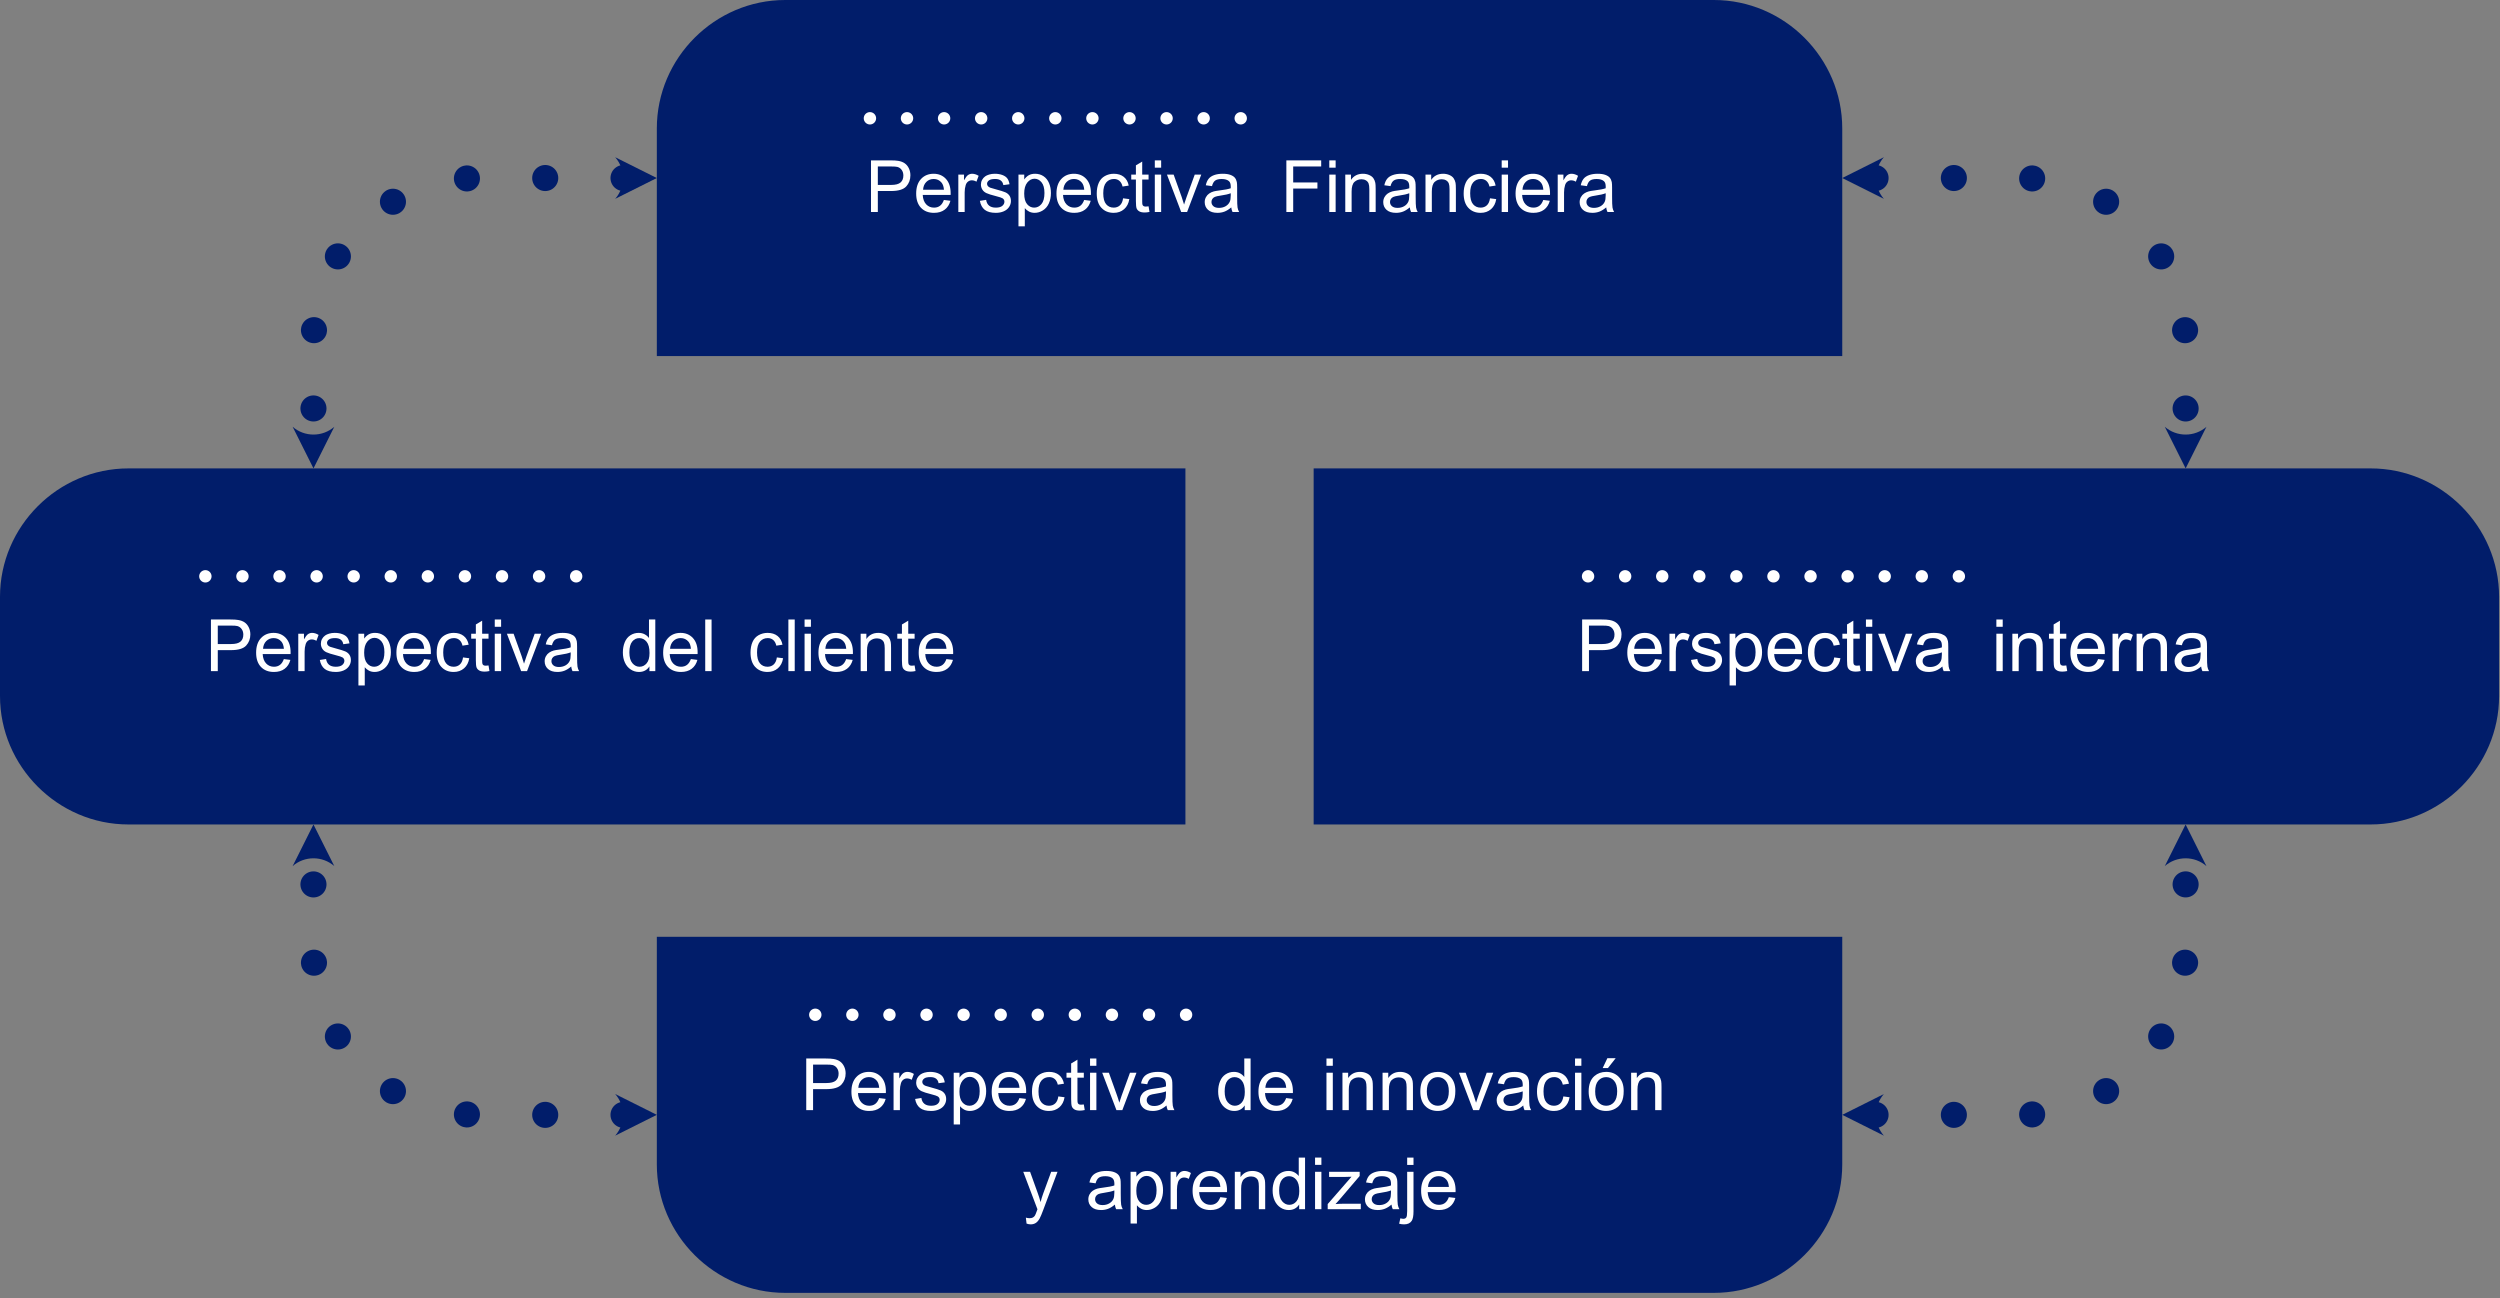 <?xml version="1.0" encoding="UTF-8" standalone="no"?>
<!DOCTYPE svg PUBLIC "-//W3C//DTD SVG 1.1//EN" "http://www.w3.org/Graphics/SVG/1.1/DTD/svg11.dtd">
<svg width="100%" height="100%" viewBox="0 0 416 216" version="1.1" xmlns="http://www.w3.org/2000/svg" xmlns:xlink="http://www.w3.org/1999/xlink" xml:space="preserve" xmlns:serif="http://www.serif.com/" style="fill-rule:evenodd;clip-rule:evenodd;stroke-linecap:round;stroke-linejoin:round;">
    <rect x="0" y="0" width="416" height="216" fill="#808080" stroke="none"/>
    <g>
        <g transform="matrix(1,0,0,1,-96.225,404.541)">
            <path d="M402.775,-345.295L402.775,-383.176C402.775,-394.896 393.13,-404.541 381.41,-404.541L226.887,-404.541C215.166,-404.541 205.521,-394.896 205.521,-383.175L205.521,-345.295L402.775,-345.295Z" style="fill:rgb(1,29,106);"/>
        </g>
        <g transform="matrix(1,0,0,1,0,335.918)">
            <path d="M197.254,-257.975L21.366,-257.975C9.645,-257.975 -0,-248.33 0,-236.609L0,-220.094C0,-208.373 9.645,-198.728 21.366,-198.728L197.254,-198.728L197.254,-257.975Z" style="fill:rgb(1,29,106);"/>
        </g>
        <g transform="matrix(1,0,0,1,-192.451,335.918)">
            <path d="M608.3,-236.609C608.3,-248.33 598.656,-257.974 586.935,-257.975L411.042,-257.975L411.042,-198.728L586.931,-198.728C586.932,-198.728 586.934,-198.728 586.935,-198.728C598.655,-198.728 608.3,-208.373 608.3,-220.093L608.3,-236.609Z" style="fill:rgb(1,29,106);"/>
        </g>
        <g transform="matrix(1,0,0,1,-96.225,267.295)">
            <path d="M402.775,-111.408L205.521,-111.408L205.521,-73.527C205.521,-61.806 215.166,-52.161 226.887,-52.161L381.41,-52.161C393.13,-52.161 402.775,-61.806 402.775,-73.526L402.775,-111.408Z" style="fill:rgb(1,29,106);"/>
        </g>
        <g transform="matrix(1,0,0,1,144.008,23.277)">
            <g transform="matrix(1,0,0,1,0,12)">
                <g>
                    <path d="M0.926,0L0.926,-8.59L4.166,-8.59C4.736,-8.59 5.172,-8.563 5.473,-8.508C5.895,-8.438 6.248,-8.304 6.533,-8.106C6.818,-7.909 7.048,-7.633 7.222,-7.277C7.396,-6.922 7.482,-6.531 7.482,-6.105C7.482,-5.375 7.25,-4.757 6.785,-4.251C6.32,-3.745 5.48,-3.492 4.266,-3.492L2.063,-3.492L2.063,0L0.926,0ZM2.063,-4.506L4.283,-4.506C5.018,-4.506 5.539,-4.643 5.848,-4.916C6.156,-5.189 6.311,-5.574 6.311,-6.07C6.311,-6.43 6.22,-6.737 6.038,-6.993C5.856,-7.249 5.617,-7.418 5.32,-7.5C5.129,-7.551 4.775,-7.576 4.26,-7.576L2.063,-7.576L2.063,-4.506Z" style="fill:white;fill-rule:nonzero;"/>
                    <path d="M13.055,-2.004L14.145,-1.869C13.973,-1.232 13.654,-0.738 13.189,-0.387C12.725,-0.035 12.131,0.141 11.408,0.141C10.498,0.141 9.776,-0.14 9.243,-0.7C8.71,-1.261 8.443,-2.047 8.443,-3.059C8.443,-4.105 8.713,-4.918 9.252,-5.496C9.791,-6.074 10.49,-6.363 11.35,-6.363C12.182,-6.363 12.861,-6.08 13.389,-5.514C13.916,-4.947 14.18,-4.15 14.18,-3.123C14.18,-3.061 14.178,-2.967 14.174,-2.842L9.533,-2.842C9.572,-2.158 9.766,-1.635 10.113,-1.271C10.461,-0.908 10.895,-0.727 11.414,-0.727C11.801,-0.727 12.131,-0.828 12.404,-1.031C12.678,-1.234 12.895,-1.559 13.055,-2.004ZM9.592,-3.709L13.066,-3.709C13.02,-4.232 12.887,-4.625 12.668,-4.887C12.332,-5.293 11.896,-5.496 11.361,-5.496C10.877,-5.496 10.47,-5.334 10.14,-5.01C9.81,-4.686 9.627,-4.252 9.592,-3.709Z" style="fill:white;fill-rule:nonzero;"/>
                    <path d="M15.457,0L15.457,-6.223L16.406,-6.223L16.406,-5.279C16.648,-5.721 16.872,-6.012 17.077,-6.152C17.282,-6.293 17.508,-6.363 17.754,-6.363C18.109,-6.363 18.471,-6.25 18.838,-6.023L18.475,-5.045C18.217,-5.197 17.959,-5.273 17.701,-5.273C17.471,-5.273 17.264,-5.204 17.08,-5.065C16.896,-4.927 16.766,-4.734 16.688,-4.488C16.57,-4.113 16.512,-3.703 16.512,-3.258L16.512,0L15.457,0Z" style="fill:white;fill-rule:nonzero;"/>
                    <path d="M19.043,-1.857L20.086,-2.021C20.145,-1.604 20.308,-1.283 20.575,-1.061C20.843,-0.838 21.217,-0.727 21.697,-0.727C22.182,-0.727 22.541,-0.825 22.775,-1.022C23.01,-1.22 23.127,-1.451 23.127,-1.717C23.127,-1.955 23.023,-2.143 22.816,-2.279C22.672,-2.373 22.313,-2.492 21.738,-2.637C20.965,-2.832 20.429,-3.001 20.13,-3.144C19.831,-3.286 19.604,-3.483 19.45,-3.735C19.296,-3.987 19.219,-4.266 19.219,-4.57C19.219,-4.848 19.282,-5.104 19.409,-5.341C19.536,-5.577 19.709,-5.773 19.928,-5.93C20.092,-6.051 20.315,-6.153 20.599,-6.237C20.882,-6.321 21.186,-6.363 21.51,-6.363C21.998,-6.363 22.427,-6.293 22.796,-6.152C23.165,-6.012 23.438,-5.821 23.613,-5.581C23.789,-5.341 23.91,-5.02 23.977,-4.617L22.945,-4.477C22.898,-4.797 22.763,-5.047 22.538,-5.227C22.313,-5.406 21.996,-5.496 21.586,-5.496C21.102,-5.496 20.756,-5.416 20.549,-5.256C20.342,-5.096 20.238,-4.908 20.238,-4.693C20.238,-4.557 20.281,-4.434 20.367,-4.324C20.453,-4.211 20.588,-4.117 20.771,-4.043C20.877,-4.004 21.188,-3.914 21.703,-3.773C22.449,-3.574 22.97,-3.411 23.265,-3.284C23.56,-3.157 23.791,-2.973 23.959,-2.73C24.127,-2.488 24.211,-2.188 24.211,-1.828C24.211,-1.477 24.108,-1.146 23.903,-0.835C23.698,-0.524 23.402,-0.284 23.016,-0.114C22.629,0.056 22.191,0.141 21.703,0.141C20.895,0.141 20.278,-0.027 19.854,-0.363C19.431,-0.699 19.16,-1.197 19.043,-1.857Z" style="fill:white;fill-rule:nonzero;"/>
                    <path d="M25.465,2.385L25.465,-6.223L26.426,-6.223L26.426,-5.414C26.652,-5.73 26.908,-5.968 27.193,-6.126C27.479,-6.284 27.824,-6.363 28.23,-6.363C28.762,-6.363 29.23,-6.227 29.637,-5.953C30.043,-5.68 30.35,-5.294 30.557,-4.796C30.764,-4.298 30.867,-3.752 30.867,-3.158C30.867,-2.521 30.753,-1.948 30.524,-1.438C30.296,-0.929 29.964,-0.538 29.528,-0.267C29.093,0.005 28.635,0.141 28.154,0.141C27.803,0.141 27.487,0.066 27.208,-0.082C26.929,-0.23 26.699,-0.418 26.52,-0.645L26.52,2.385L25.465,2.385ZM26.42,-3.076C26.42,-2.275 26.582,-1.684 26.906,-1.301C27.23,-0.918 27.623,-0.727 28.084,-0.727C28.553,-0.727 28.954,-0.925 29.288,-1.321C29.622,-1.718 29.789,-2.332 29.789,-3.164C29.789,-3.957 29.626,-4.551 29.3,-4.945C28.974,-5.34 28.584,-5.537 28.131,-5.537C27.682,-5.537 27.284,-5.327 26.938,-4.907C26.593,-4.487 26.42,-3.877 26.42,-3.076Z" style="fill:white;fill-rule:nonzero;"/>
                    <path d="M36.398,-2.004L37.488,-1.869C37.316,-1.232 36.998,-0.738 36.533,-0.387C36.068,-0.035 35.475,0.141 34.752,0.141C33.842,0.141 33.12,-0.14 32.587,-0.7C32.054,-1.261 31.787,-2.047 31.787,-3.059C31.787,-4.105 32.057,-4.918 32.596,-5.496C33.135,-6.074 33.834,-6.363 34.693,-6.363C35.525,-6.363 36.205,-6.08 36.732,-5.514C37.26,-4.947 37.523,-4.15 37.523,-3.123C37.523,-3.061 37.521,-2.967 37.518,-2.842L32.877,-2.842C32.916,-2.158 33.109,-1.635 33.457,-1.271C33.805,-0.908 34.238,-0.727 34.758,-0.727C35.145,-0.727 35.475,-0.828 35.748,-1.031C36.021,-1.234 36.238,-1.559 36.398,-2.004ZM32.936,-3.709L36.41,-3.709C36.363,-4.232 36.23,-4.625 36.012,-4.887C35.676,-5.293 35.24,-5.496 34.705,-5.496C34.221,-5.496 33.813,-5.334 33.483,-5.01C33.153,-4.686 32.971,-4.252 32.936,-3.709Z" style="fill:white;fill-rule:nonzero;"/>
                    <path d="M42.873,-2.279L43.91,-2.145C43.797,-1.43 43.507,-0.87 43.04,-0.466C42.573,-0.062 42,0.141 41.32,0.141C40.469,0.141 39.784,-0.138 39.267,-0.694C38.749,-1.251 38.49,-2.049 38.49,-3.088C38.49,-3.76 38.602,-4.348 38.824,-4.852C39.047,-5.355 39.386,-5.733 39.841,-5.985C40.296,-6.237 40.791,-6.363 41.326,-6.363C42.002,-6.363 42.555,-6.192 42.984,-5.851C43.414,-5.509 43.689,-5.023 43.811,-4.395L42.785,-4.236C42.688,-4.654 42.515,-4.969 42.267,-5.18C42.019,-5.391 41.719,-5.496 41.367,-5.496C40.836,-5.496 40.404,-5.306 40.072,-4.925C39.74,-4.544 39.574,-3.941 39.574,-3.117C39.574,-2.281 39.734,-1.674 40.055,-1.295C40.375,-0.916 40.793,-0.727 41.309,-0.727C41.723,-0.727 42.068,-0.854 42.346,-1.107C42.623,-1.361 42.799,-1.752 42.873,-2.279Z" style="fill:white;fill-rule:nonzero;"/>
                    <path d="M47.115,-0.943L47.268,-0.012C46.971,0.051 46.705,0.082 46.471,0.082C46.088,0.082 45.791,0.021 45.58,-0.1C45.369,-0.221 45.221,-0.38 45.135,-0.577C45.049,-0.774 45.006,-1.189 45.006,-1.822L45.006,-5.402L44.232,-5.402L44.232,-6.223L45.006,-6.223L45.006,-7.764L46.055,-8.396L46.055,-6.223L47.115,-6.223L47.115,-5.402L46.055,-5.402L46.055,-1.764C46.055,-1.463 46.073,-1.27 46.11,-1.184C46.147,-1.098 46.208,-1.029 46.292,-0.979C46.376,-0.928 46.496,-0.902 46.652,-0.902C46.77,-0.902 46.924,-0.916 47.115,-0.943Z" style="fill:white;fill-rule:nonzero;"/>
                    <path d="M48.152,-7.377L48.152,-8.59L49.207,-8.59L49.207,-7.377L48.152,-7.377ZM48.152,0L48.152,-6.223L49.207,-6.223L49.207,0L48.152,0Z" style="fill:white;fill-rule:nonzero;"/>
                    <path d="M52.541,0L50.174,-6.223L51.287,-6.223L52.623,-2.496C52.768,-2.094 52.9,-1.676 53.021,-1.242C53.115,-1.57 53.246,-1.965 53.414,-2.426L54.797,-6.223L55.881,-6.223L53.525,0L52.541,0Z" style="fill:white;fill-rule:nonzero;"/>
                    <path d="M60.873,-0.768C60.482,-0.436 60.106,-0.201 59.745,-0.064C59.384,0.072 58.996,0.141 58.582,0.141C57.898,0.141 57.373,-0.026 57.006,-0.36C56.639,-0.694 56.455,-1.121 56.455,-1.641C56.455,-1.945 56.524,-2.224 56.663,-2.476C56.802,-2.728 56.983,-2.93 57.208,-3.082C57.433,-3.234 57.686,-3.35 57.967,-3.428C58.174,-3.482 58.486,-3.535 58.904,-3.586C59.756,-3.688 60.383,-3.809 60.785,-3.949C60.789,-4.094 60.791,-4.186 60.791,-4.225C60.791,-4.654 60.691,-4.957 60.492,-5.133C60.223,-5.371 59.822,-5.49 59.291,-5.49C58.795,-5.49 58.429,-5.403 58.192,-5.229C57.956,-5.056 57.781,-4.748 57.668,-4.307L56.637,-4.447C56.73,-4.889 56.885,-5.245 57.1,-5.517C57.314,-5.788 57.625,-5.997 58.031,-6.144C58.438,-6.29 58.908,-6.363 59.443,-6.363C59.975,-6.363 60.406,-6.301 60.738,-6.176C61.07,-6.051 61.314,-5.894 61.471,-5.704C61.627,-5.515 61.736,-5.275 61.799,-4.986C61.834,-4.807 61.852,-4.482 61.852,-4.014L61.852,-2.607C61.852,-1.627 61.874,-1.007 61.919,-0.747C61.964,-0.487 62.053,-0.238 62.186,0L61.084,0C60.975,-0.219 60.904,-0.475 60.873,-0.768ZM60.785,-3.123C60.402,-2.967 59.828,-2.834 59.063,-2.725C58.629,-2.662 58.322,-2.592 58.143,-2.514C57.963,-2.436 57.824,-2.321 57.727,-2.171C57.629,-2.021 57.58,-1.854 57.58,-1.67C57.58,-1.389 57.687,-1.154 57.899,-0.967C58.112,-0.779 58.424,-0.686 58.834,-0.686C59.24,-0.686 59.602,-0.774 59.918,-0.952C60.234,-1.13 60.467,-1.373 60.615,-1.682C60.729,-1.92 60.785,-2.271 60.785,-2.736L60.785,-3.123Z" style="fill:white;fill-rule:nonzero;"/>
                </g>
            </g>
            <g transform="matrix(1,0,0,1,69.059,12)">
                <g>
                    <path d="M0.984,0L0.984,-8.59L6.779,-8.59L6.779,-7.576L2.121,-7.576L2.121,-4.916L6.152,-4.916L6.152,-3.902L2.121,-3.902L2.121,0L0.984,0Z" style="fill:white;fill-rule:nonzero;"/>
                    <path d="M8.127,-7.377L8.127,-8.59L9.182,-8.59L9.182,-7.377L8.127,-7.377ZM8.127,0L8.127,-6.223L9.182,-6.223L9.182,0L8.127,0Z" style="fill:white;fill-rule:nonzero;"/>
                    <path d="M10.787,0L10.787,-6.223L11.736,-6.223L11.736,-5.338C12.193,-6.021 12.854,-6.363 13.717,-6.363C14.092,-6.363 14.437,-6.296 14.751,-6.161C15.065,-6.026 15.301,-5.85 15.457,-5.631C15.613,-5.412 15.723,-5.152 15.785,-4.852C15.824,-4.656 15.844,-4.314 15.844,-3.826L15.844,0L14.789,0L14.789,-3.785C14.789,-4.215 14.748,-4.536 14.666,-4.749C14.584,-4.962 14.438,-5.132 14.229,-5.259C14.021,-5.386 13.775,-5.449 13.494,-5.449C13.045,-5.449 12.657,-5.307 12.331,-5.021C12.005,-4.736 11.842,-4.195 11.842,-3.398L11.842,0L10.787,0Z" style="fill:white;fill-rule:nonzero;"/>
                    <path d="M21.521,-0.768C21.131,-0.436 20.755,-0.201 20.394,-0.064C20.032,0.072 19.645,0.141 19.23,0.141C18.547,0.141 18.021,-0.026 17.654,-0.36C17.287,-0.694 17.104,-1.121 17.104,-1.641C17.104,-1.945 17.173,-2.224 17.312,-2.476C17.45,-2.728 17.632,-2.93 17.856,-3.082C18.081,-3.234 18.334,-3.35 18.615,-3.428C18.822,-3.482 19.135,-3.535 19.553,-3.586C20.404,-3.688 21.031,-3.809 21.434,-3.949C21.438,-4.094 21.439,-4.186 21.439,-4.225C21.439,-4.654 21.34,-4.957 21.141,-5.133C20.871,-5.371 20.471,-5.49 19.939,-5.49C19.443,-5.49 19.077,-5.403 18.841,-5.229C18.604,-5.056 18.43,-4.748 18.316,-4.307L17.285,-4.447C17.379,-4.889 17.533,-5.245 17.748,-5.517C17.963,-5.788 18.273,-5.997 18.68,-6.144C19.086,-6.29 19.557,-6.363 20.092,-6.363C20.623,-6.363 21.055,-6.301 21.387,-6.176C21.719,-6.051 21.963,-5.894 22.119,-5.704C22.275,-5.515 22.385,-5.275 22.447,-4.986C22.482,-4.807 22.5,-4.482 22.5,-4.014L22.5,-2.607C22.5,-1.627 22.522,-1.007 22.567,-0.747C22.612,-0.487 22.701,-0.238 22.834,0L21.732,0C21.623,-0.219 21.553,-0.475 21.521,-0.768ZM21.434,-3.123C21.051,-2.967 20.477,-2.834 19.711,-2.725C19.277,-2.662 18.971,-2.592 18.791,-2.514C18.611,-2.436 18.473,-2.321 18.375,-2.171C18.277,-2.021 18.229,-1.854 18.229,-1.67C18.229,-1.389 18.335,-1.154 18.548,-0.967C18.761,-0.779 19.072,-0.686 19.482,-0.686C19.889,-0.686 20.25,-0.774 20.566,-0.952C20.883,-1.13 21.115,-1.373 21.264,-1.682C21.377,-1.92 21.434,-2.271 21.434,-2.736L21.434,-3.123Z" style="fill:white;fill-rule:nonzero;"/>
                    <path d="M24.135,0L24.135,-6.223L25.084,-6.223L25.084,-5.338C25.541,-6.021 26.201,-6.363 27.064,-6.363C27.439,-6.363 27.784,-6.296 28.099,-6.161C28.413,-6.026 28.648,-5.85 28.805,-5.631C28.961,-5.412 29.07,-5.152 29.133,-4.852C29.172,-4.656 29.191,-4.314 29.191,-3.826L29.191,0L28.137,0L28.137,-3.785C28.137,-4.215 28.096,-4.536 28.014,-4.749C27.932,-4.962 27.786,-5.132 27.577,-5.259C27.368,-5.386 27.123,-5.449 26.842,-5.449C26.393,-5.449 26.005,-5.307 25.679,-5.021C25.353,-4.736 25.189,-4.195 25.189,-3.398L25.189,0L24.135,0Z" style="fill:white;fill-rule:nonzero;"/>
                    <path d="M34.869,-2.279L35.906,-2.145C35.793,-1.43 35.503,-0.87 35.036,-0.466C34.569,-0.062 33.996,0.141 33.316,0.141C32.465,0.141 31.78,-0.138 31.263,-0.694C30.745,-1.251 30.486,-2.049 30.486,-3.088C30.486,-3.76 30.598,-4.348 30.82,-4.852C31.043,-5.355 31.382,-5.733 31.837,-5.985C32.292,-6.237 32.787,-6.363 33.322,-6.363C33.998,-6.363 34.551,-6.192 34.98,-5.851C35.41,-5.509 35.686,-5.023 35.807,-4.395L34.781,-4.236C34.684,-4.654 34.511,-4.969 34.263,-5.18C34.015,-5.391 33.715,-5.496 33.363,-5.496C32.832,-5.496 32.4,-5.306 32.068,-4.925C31.736,-4.544 31.57,-3.941 31.57,-3.117C31.57,-2.281 31.73,-1.674 32.051,-1.295C32.371,-0.916 32.789,-0.727 33.305,-0.727C33.719,-0.727 34.064,-0.854 34.342,-1.107C34.619,-1.361 34.795,-1.752 34.869,-2.279Z" style="fill:white;fill-rule:nonzero;"/>
                    <path d="M36.814,-7.377L36.814,-8.59L37.869,-8.59L37.869,-7.377L36.814,-7.377ZM36.814,0L36.814,-6.223L37.869,-6.223L37.869,0L36.814,0Z" style="fill:white;fill-rule:nonzero;"/>
                    <path d="M43.734,-2.004L44.824,-1.869C44.652,-1.232 44.334,-0.738 43.869,-0.387C43.404,-0.035 42.811,0.141 42.088,0.141C41.178,0.141 40.456,-0.14 39.923,-0.7C39.39,-1.261 39.123,-2.047 39.123,-3.059C39.123,-4.105 39.393,-4.918 39.932,-5.496C40.471,-6.074 41.17,-6.363 42.029,-6.363C42.861,-6.363 43.541,-6.08 44.068,-5.514C44.596,-4.947 44.859,-4.15 44.859,-3.123C44.859,-3.061 44.857,-2.967 44.854,-2.842L40.213,-2.842C40.252,-2.158 40.445,-1.635 40.793,-1.271C41.141,-0.908 41.574,-0.727 42.094,-0.727C42.48,-0.727 42.811,-0.828 43.084,-1.031C43.357,-1.234 43.574,-1.559 43.734,-2.004ZM40.271,-3.709L43.746,-3.709C43.699,-4.232 43.566,-4.625 43.348,-4.887C43.012,-5.293 42.576,-5.496 42.041,-5.496C41.557,-5.496 41.149,-5.334 40.819,-5.01C40.489,-4.686 40.307,-4.252 40.271,-3.709Z" style="fill:white;fill-rule:nonzero;"/>
                    <path d="M46.137,0L46.137,-6.223L47.086,-6.223L47.086,-5.279C47.328,-5.721 47.552,-6.012 47.757,-6.152C47.962,-6.293 48.188,-6.363 48.434,-6.363C48.789,-6.363 49.15,-6.25 49.518,-6.023L49.154,-5.045C48.896,-5.197 48.639,-5.273 48.381,-5.273C48.15,-5.273 47.943,-5.204 47.76,-5.065C47.576,-4.927 47.445,-4.734 47.367,-4.488C47.25,-4.113 47.191,-3.703 47.191,-3.258L47.191,0L46.137,0Z" style="fill:white;fill-rule:nonzero;"/>
                    <path d="M54.205,-0.768C53.814,-0.436 53.438,-0.201 53.077,-0.064C52.716,0.072 52.328,0.141 51.914,0.141C51.23,0.141 50.705,-0.026 50.338,-0.36C49.971,-0.694 49.787,-1.121 49.787,-1.641C49.787,-1.945 49.856,-2.224 49.995,-2.476C50.134,-2.728 50.315,-2.93 50.54,-3.082C50.765,-3.234 51.018,-3.35 51.299,-3.428C51.506,-3.482 51.818,-3.535 52.236,-3.586C53.088,-3.688 53.715,-3.809 54.117,-3.949C54.121,-4.094 54.123,-4.186 54.123,-4.225C54.123,-4.654 54.023,-4.957 53.824,-5.133C53.555,-5.371 53.154,-5.49 52.623,-5.49C52.127,-5.49 51.761,-5.403 51.524,-5.229C51.288,-5.056 51.113,-4.748 51,-4.307L49.969,-4.447C50.063,-4.889 50.217,-5.245 50.432,-5.517C50.646,-5.788 50.957,-5.997 51.363,-6.144C51.77,-6.29 52.24,-6.363 52.775,-6.363C53.307,-6.363 53.738,-6.301 54.07,-6.176C54.402,-6.051 54.646,-5.894 54.803,-5.704C54.959,-5.515 55.068,-5.275 55.131,-4.986C55.166,-4.807 55.184,-4.482 55.184,-4.014L55.184,-2.607C55.184,-1.627 55.206,-1.007 55.251,-0.747C55.296,-0.487 55.385,-0.238 55.518,0L54.416,0C54.307,-0.219 54.236,-0.475 54.205,-0.768ZM54.117,-3.123C53.734,-2.967 53.16,-2.834 52.395,-2.725C51.961,-2.662 51.654,-2.592 51.475,-2.514C51.295,-2.436 51.156,-2.321 51.059,-2.171C50.961,-2.021 50.912,-1.854 50.912,-1.67C50.912,-1.389 51.019,-1.154 51.231,-0.967C51.444,-0.779 51.756,-0.686 52.166,-0.686C52.572,-0.686 52.934,-0.774 53.25,-0.952C53.566,-1.13 53.799,-1.373 53.947,-1.682C54.061,-1.92 54.117,-2.271 54.117,-2.736L54.117,-3.123Z" style="fill:white;fill-rule:nonzero;"/>
                </g>
            </g>
        </g>
        <g transform="matrix(1,0,0,1,34.176,99.674)">
            <g>
                <g transform="matrix(1,0,0,1,0,12)">
                    <g>
                        <path d="M0.926,0L0.926,-8.59L4.166,-8.59C4.736,-8.59 5.172,-8.563 5.473,-8.508C5.895,-8.438 6.248,-8.304 6.533,-8.106C6.818,-7.909 7.048,-7.633 7.222,-7.277C7.396,-6.922 7.482,-6.531 7.482,-6.105C7.482,-5.375 7.25,-4.757 6.785,-4.251C6.32,-3.745 5.48,-3.492 4.266,-3.492L2.063,-3.492L2.063,0L0.926,0ZM2.063,-4.506L4.283,-4.506C5.018,-4.506 5.539,-4.643 5.848,-4.916C6.156,-5.189 6.311,-5.574 6.311,-6.07C6.311,-6.43 6.22,-6.737 6.038,-6.993C5.856,-7.249 5.617,-7.418 5.32,-7.5C5.129,-7.551 4.775,-7.576 4.26,-7.576L2.063,-7.576L2.063,-4.506Z" style="fill:white;fill-rule:nonzero;"/>
                        <path d="M13.055,-2.004L14.145,-1.869C13.973,-1.232 13.654,-0.738 13.189,-0.387C12.725,-0.035 12.131,0.141 11.408,0.141C10.498,0.141 9.776,-0.14 9.243,-0.7C8.71,-1.261 8.443,-2.047 8.443,-3.059C8.443,-4.105 8.713,-4.918 9.252,-5.496C9.791,-6.074 10.49,-6.363 11.35,-6.363C12.182,-6.363 12.861,-6.08 13.389,-5.514C13.916,-4.947 14.18,-4.15 14.18,-3.123C14.18,-3.061 14.178,-2.967 14.174,-2.842L9.533,-2.842C9.572,-2.158 9.766,-1.635 10.113,-1.271C10.461,-0.908 10.895,-0.727 11.414,-0.727C11.801,-0.727 12.131,-0.828 12.404,-1.031C12.678,-1.234 12.895,-1.559 13.055,-2.004ZM9.592,-3.709L13.066,-3.709C13.02,-4.232 12.887,-4.625 12.668,-4.887C12.332,-5.293 11.896,-5.496 11.361,-5.496C10.877,-5.496 10.47,-5.334 10.14,-5.01C9.81,-4.686 9.627,-4.252 9.592,-3.709Z" style="fill:white;fill-rule:nonzero;"/>
                        <path d="M15.457,0L15.457,-6.223L16.406,-6.223L16.406,-5.279C16.648,-5.721 16.872,-6.012 17.077,-6.152C17.282,-6.293 17.508,-6.363 17.754,-6.363C18.109,-6.363 18.471,-6.25 18.838,-6.023L18.475,-5.045C18.217,-5.197 17.959,-5.273 17.701,-5.273C17.471,-5.273 17.264,-5.204 17.08,-5.065C16.896,-4.927 16.766,-4.734 16.688,-4.488C16.57,-4.113 16.512,-3.703 16.512,-3.258L16.512,0L15.457,0Z" style="fill:white;fill-rule:nonzero;"/>
                        <path d="M19.043,-1.857L20.086,-2.021C20.145,-1.604 20.308,-1.283 20.575,-1.061C20.843,-0.838 21.217,-0.727 21.697,-0.727C22.182,-0.727 22.541,-0.825 22.775,-1.022C23.01,-1.22 23.127,-1.451 23.127,-1.717C23.127,-1.955 23.023,-2.143 22.816,-2.279C22.672,-2.373 22.313,-2.492 21.738,-2.637C20.965,-2.832 20.429,-3.001 20.13,-3.144C19.831,-3.286 19.604,-3.483 19.45,-3.735C19.296,-3.987 19.219,-4.266 19.219,-4.57C19.219,-4.848 19.282,-5.104 19.409,-5.341C19.536,-5.577 19.709,-5.773 19.928,-5.93C20.092,-6.051 20.315,-6.153 20.599,-6.237C20.882,-6.321 21.186,-6.363 21.51,-6.363C21.998,-6.363 22.427,-6.293 22.796,-6.152C23.165,-6.012 23.438,-5.821 23.613,-5.581C23.789,-5.341 23.91,-5.02 23.977,-4.617L22.945,-4.477C22.898,-4.797 22.763,-5.047 22.538,-5.227C22.313,-5.406 21.996,-5.496 21.586,-5.496C21.102,-5.496 20.756,-5.416 20.549,-5.256C20.342,-5.096 20.238,-4.908 20.238,-4.693C20.238,-4.557 20.281,-4.434 20.367,-4.324C20.453,-4.211 20.588,-4.117 20.771,-4.043C20.877,-4.004 21.188,-3.914 21.703,-3.773C22.449,-3.574 22.97,-3.411 23.265,-3.284C23.56,-3.157 23.791,-2.973 23.959,-2.73C24.127,-2.488 24.211,-2.188 24.211,-1.828C24.211,-1.477 24.108,-1.146 23.903,-0.835C23.698,-0.524 23.402,-0.284 23.016,-0.114C22.629,0.056 22.191,0.141 21.703,0.141C20.895,0.141 20.278,-0.027 19.854,-0.363C19.431,-0.699 19.16,-1.197 19.043,-1.857Z" style="fill:white;fill-rule:nonzero;"/>
                        <path d="M25.465,2.385L25.465,-6.223L26.426,-6.223L26.426,-5.414C26.652,-5.73 26.908,-5.968 27.193,-6.126C27.479,-6.284 27.824,-6.363 28.23,-6.363C28.762,-6.363 29.23,-6.227 29.637,-5.953C30.043,-5.68 30.35,-5.294 30.557,-4.796C30.764,-4.298 30.867,-3.752 30.867,-3.158C30.867,-2.521 30.753,-1.948 30.524,-1.438C30.296,-0.929 29.964,-0.538 29.528,-0.267C29.093,0.005 28.635,0.141 28.154,0.141C27.803,0.141 27.487,0.066 27.208,-0.082C26.929,-0.23 26.699,-0.418 26.52,-0.645L26.52,2.385L25.465,2.385ZM26.42,-3.076C26.42,-2.275 26.582,-1.684 26.906,-1.301C27.23,-0.918 27.623,-0.727 28.084,-0.727C28.553,-0.727 28.954,-0.925 29.288,-1.321C29.622,-1.718 29.789,-2.332 29.789,-3.164C29.789,-3.957 29.626,-4.551 29.3,-4.945C28.974,-5.34 28.584,-5.537 28.131,-5.537C27.682,-5.537 27.284,-5.327 26.938,-4.907C26.593,-4.487 26.42,-3.877 26.42,-3.076Z" style="fill:white;fill-rule:nonzero;"/>
                        <path d="M36.398,-2.004L37.488,-1.869C37.316,-1.232 36.998,-0.738 36.533,-0.387C36.068,-0.035 35.475,0.141 34.752,0.141C33.842,0.141 33.12,-0.14 32.587,-0.7C32.054,-1.261 31.787,-2.047 31.787,-3.059C31.787,-4.105 32.057,-4.918 32.596,-5.496C33.135,-6.074 33.834,-6.363 34.693,-6.363C35.525,-6.363 36.205,-6.08 36.732,-5.514C37.26,-4.947 37.523,-4.15 37.523,-3.123C37.523,-3.061 37.521,-2.967 37.518,-2.842L32.877,-2.842C32.916,-2.158 33.109,-1.635 33.457,-1.271C33.805,-0.908 34.238,-0.727 34.758,-0.727C35.145,-0.727 35.475,-0.828 35.748,-1.031C36.021,-1.234 36.238,-1.559 36.398,-2.004ZM32.936,-3.709L36.41,-3.709C36.363,-4.232 36.23,-4.625 36.012,-4.887C35.676,-5.293 35.24,-5.496 34.705,-5.496C34.221,-5.496 33.813,-5.334 33.483,-5.01C33.153,-4.686 32.971,-4.252 32.936,-3.709Z" style="fill:white;fill-rule:nonzero;"/>
                        <path d="M42.873,-2.279L43.91,-2.145C43.797,-1.43 43.507,-0.87 43.04,-0.466C42.573,-0.062 42,0.141 41.32,0.141C40.469,0.141 39.784,-0.138 39.267,-0.694C38.749,-1.251 38.49,-2.049 38.49,-3.088C38.49,-3.76 38.602,-4.348 38.824,-4.852C39.047,-5.355 39.386,-5.733 39.841,-5.985C40.296,-6.237 40.791,-6.363 41.326,-6.363C42.002,-6.363 42.555,-6.192 42.984,-5.851C43.414,-5.509 43.689,-5.023 43.811,-4.395L42.785,-4.236C42.688,-4.654 42.515,-4.969 42.267,-5.18C42.019,-5.391 41.719,-5.496 41.367,-5.496C40.836,-5.496 40.404,-5.306 40.072,-4.925C39.74,-4.544 39.574,-3.941 39.574,-3.117C39.574,-2.281 39.734,-1.674 40.055,-1.295C40.375,-0.916 40.793,-0.727 41.309,-0.727C41.723,-0.727 42.068,-0.854 42.346,-1.107C42.623,-1.361 42.799,-1.752 42.873,-2.279Z" style="fill:white;fill-rule:nonzero;"/>
                        <path d="M47.115,-0.943L47.268,-0.012C46.971,0.051 46.705,0.082 46.471,0.082C46.088,0.082 45.791,0.021 45.58,-0.1C45.369,-0.221 45.221,-0.38 45.135,-0.577C45.049,-0.774 45.006,-1.189 45.006,-1.822L45.006,-5.402L44.232,-5.402L44.232,-6.223L45.006,-6.223L45.006,-7.764L46.055,-8.396L46.055,-6.223L47.115,-6.223L47.115,-5.402L46.055,-5.402L46.055,-1.764C46.055,-1.463 46.073,-1.27 46.11,-1.184C46.147,-1.098 46.208,-1.029 46.292,-0.979C46.376,-0.928 46.496,-0.902 46.652,-0.902C46.77,-0.902 46.924,-0.916 47.115,-0.943Z" style="fill:white;fill-rule:nonzero;"/>
                        <path d="M48.152,-7.377L48.152,-8.59L49.207,-8.59L49.207,-7.377L48.152,-7.377ZM48.152,0L48.152,-6.223L49.207,-6.223L49.207,0L48.152,0Z" style="fill:white;fill-rule:nonzero;"/>
                        <path d="M52.541,0L50.174,-6.223L51.287,-6.223L52.623,-2.496C52.768,-2.094 52.9,-1.676 53.021,-1.242C53.115,-1.57 53.246,-1.965 53.414,-2.426L54.797,-6.223L55.881,-6.223L53.525,0L52.541,0Z" style="fill:white;fill-rule:nonzero;"/>
                        <path d="M60.873,-0.768C60.482,-0.436 60.106,-0.201 59.745,-0.064C59.384,0.072 58.996,0.141 58.582,0.141C57.898,0.141 57.373,-0.026 57.006,-0.36C56.639,-0.694 56.455,-1.121 56.455,-1.641C56.455,-1.945 56.524,-2.224 56.663,-2.476C56.802,-2.728 56.983,-2.93 57.208,-3.082C57.433,-3.234 57.686,-3.35 57.967,-3.428C58.174,-3.482 58.486,-3.535 58.904,-3.586C59.756,-3.688 60.383,-3.809 60.785,-3.949C60.789,-4.094 60.791,-4.186 60.791,-4.225C60.791,-4.654 60.691,-4.957 60.492,-5.133C60.223,-5.371 59.822,-5.49 59.291,-5.49C58.795,-5.49 58.429,-5.403 58.192,-5.229C57.956,-5.056 57.781,-4.748 57.668,-4.307L56.637,-4.447C56.73,-4.889 56.885,-5.245 57.1,-5.517C57.314,-5.788 57.625,-5.997 58.031,-6.144C58.438,-6.29 58.908,-6.363 59.443,-6.363C59.975,-6.363 60.406,-6.301 60.738,-6.176C61.07,-6.051 61.314,-5.894 61.471,-5.704C61.627,-5.515 61.736,-5.275 61.799,-4.986C61.834,-4.807 61.852,-4.482 61.852,-4.014L61.852,-2.607C61.852,-1.627 61.874,-1.007 61.919,-0.747C61.964,-0.487 62.053,-0.238 62.186,0L61.084,0C60.975,-0.219 60.904,-0.475 60.873,-0.768ZM60.785,-3.123C60.402,-2.967 59.828,-2.834 59.063,-2.725C58.629,-2.662 58.322,-2.592 58.143,-2.514C57.963,-2.436 57.824,-2.321 57.727,-2.171C57.629,-2.021 57.58,-1.854 57.58,-1.67C57.58,-1.389 57.687,-1.154 57.899,-0.967C58.112,-0.779 58.424,-0.686 58.834,-0.686C59.24,-0.686 59.602,-0.774 59.918,-0.952C60.234,-1.13 60.467,-1.373 60.615,-1.682C60.729,-1.92 60.785,-2.271 60.785,-2.736L60.785,-3.123Z" style="fill:white;fill-rule:nonzero;"/>
                    </g>
                </g>
                <g transform="matrix(1,0,0,1,69.059,12)">
                    <g>
                        <path d="M4.828,0L4.828,-0.785C4.434,-0.168 3.854,0.141 3.088,0.141C2.592,0.141 2.136,0.004 1.72,-0.27C1.304,-0.543 0.981,-0.925 0.753,-1.415C0.524,-1.905 0.41,-2.469 0.41,-3.105C0.41,-3.727 0.514,-4.29 0.721,-4.796C0.928,-5.302 1.238,-5.689 1.652,-5.959C2.066,-6.229 2.529,-6.363 3.041,-6.363C3.416,-6.363 3.75,-6.284 4.043,-6.126C4.336,-5.968 4.574,-5.762 4.758,-5.508L4.758,-8.59L5.807,-8.59L5.807,0L4.828,0ZM1.494,-3.105C1.494,-2.309 1.662,-1.713 1.998,-1.318C2.334,-0.924 2.73,-0.727 3.188,-0.727C3.648,-0.727 4.04,-0.915 4.362,-1.292C4.685,-1.669 4.846,-2.244 4.846,-3.018C4.846,-3.869 4.682,-4.494 4.354,-4.893C4.025,-5.291 3.621,-5.49 3.141,-5.49C2.672,-5.49 2.28,-5.299 1.966,-4.916C1.651,-4.533 1.494,-3.93 1.494,-3.105Z" style="fill:white;fill-rule:nonzero;"/>
                        <path d="M11.725,-2.004L12.814,-1.869C12.643,-1.232 12.324,-0.738 11.859,-0.387C11.395,-0.035 10.801,0.141 10.078,0.141C9.168,0.141 8.446,-0.14 7.913,-0.7C7.38,-1.261 7.113,-2.047 7.113,-3.059C7.113,-4.105 7.383,-4.918 7.922,-5.496C8.461,-6.074 9.16,-6.363 10.02,-6.363C10.852,-6.363 11.531,-6.08 12.059,-5.514C12.586,-4.947 12.85,-4.15 12.85,-3.123C12.85,-3.061 12.848,-2.967 12.844,-2.842L8.203,-2.842C8.242,-2.158 8.436,-1.635 8.783,-1.271C9.131,-0.908 9.564,-0.727 10.084,-0.727C10.471,-0.727 10.801,-0.828 11.074,-1.031C11.348,-1.234 11.564,-1.559 11.725,-2.004ZM8.262,-3.709L11.736,-3.709C11.689,-4.232 11.557,-4.625 11.338,-4.887C11.002,-5.293 10.566,-5.496 10.031,-5.496C9.547,-5.496 9.14,-5.334 8.81,-5.01C8.479,-4.686 8.297,-4.252 8.262,-3.709Z" style="fill:white;fill-rule:nonzero;"/>
                        <rect x="14.115" y="-8.59" width="1.055" height="8.59" style="fill:white;fill-rule:nonzero;"/>
                    </g>
                </g>
                <g transform="matrix(1,0,0,1,90.242,12)">
                    <g>
                        <path d="M4.852,-2.279L5.889,-2.145C5.775,-1.43 5.485,-0.87 5.019,-0.466C4.552,-0.062 3.979,0.141 3.299,0.141C2.447,0.141 1.763,-0.138 1.245,-0.694C0.728,-1.251 0.469,-2.049 0.469,-3.088C0.469,-3.76 0.58,-4.348 0.803,-4.852C1.025,-5.355 1.364,-5.733 1.819,-5.985C2.274,-6.237 2.77,-6.363 3.305,-6.363C3.98,-6.363 4.533,-6.192 4.963,-5.851C5.393,-5.509 5.668,-5.023 5.789,-4.395L4.764,-4.236C4.666,-4.654 4.493,-4.969 4.245,-5.18C3.997,-5.391 3.697,-5.496 3.346,-5.496C2.814,-5.496 2.383,-5.306 2.051,-4.925C1.719,-4.544 1.553,-3.941 1.553,-3.117C1.553,-2.281 1.713,-1.674 2.033,-1.295C2.354,-0.916 2.771,-0.727 3.287,-0.727C3.701,-0.727 4.047,-0.854 4.324,-1.107C4.602,-1.361 4.777,-1.752 4.852,-2.279Z" style="fill:white;fill-rule:nonzero;"/>
                        <rect x="6.768" y="-8.59" width="1.055" height="8.59" style="fill:white;fill-rule:nonzero;"/>
                        <path d="M9.463,-7.377L9.463,-8.59L10.518,-8.59L10.518,-7.377L9.463,-7.377ZM9.463,0L9.463,-6.223L10.518,-6.223L10.518,0L9.463,0Z" style="fill:white;fill-rule:nonzero;"/>
                        <path d="M16.383,-2.004L17.473,-1.869C17.301,-1.232 16.982,-0.738 16.518,-0.387C16.053,-0.035 15.459,0.141 14.736,0.141C13.826,0.141 13.104,-0.14 12.571,-0.7C12.038,-1.261 11.771,-2.047 11.771,-3.059C11.771,-4.105 12.041,-4.918 12.58,-5.496C13.119,-6.074 13.818,-6.363 14.678,-6.363C15.51,-6.363 16.189,-6.08 16.717,-5.514C17.244,-4.947 17.508,-4.15 17.508,-3.123C17.508,-3.061 17.506,-2.967 17.502,-2.842L12.861,-2.842C12.9,-2.158 13.094,-1.635 13.441,-1.271C13.789,-0.908 14.223,-0.727 14.742,-0.727C15.129,-0.727 15.459,-0.828 15.732,-1.031C16.006,-1.234 16.223,-1.559 16.383,-2.004ZM12.92,-3.709L16.395,-3.709C16.348,-4.232 16.215,-4.625 15.996,-4.887C15.66,-5.293 15.225,-5.496 14.689,-5.496C14.205,-5.496 13.798,-5.334 13.468,-5.01C13.138,-4.686 12.955,-4.252 12.92,-3.709Z" style="fill:white;fill-rule:nonzero;"/>
                        <path d="M18.797,0L18.797,-6.223L19.746,-6.223L19.746,-5.338C20.203,-6.021 20.863,-6.363 21.727,-6.363C22.102,-6.363 22.446,-6.296 22.761,-6.161C23.075,-6.026 23.311,-5.85 23.467,-5.631C23.623,-5.412 23.732,-5.152 23.795,-4.852C23.834,-4.656 23.854,-4.314 23.854,-3.826L23.854,0L22.799,0L22.799,-3.785C22.799,-4.215 22.758,-4.536 22.676,-4.749C22.594,-4.962 22.448,-5.132 22.239,-5.259C22.03,-5.386 21.785,-5.449 21.504,-5.449C21.055,-5.449 20.667,-5.307 20.341,-5.021C20.015,-4.736 19.852,-4.195 19.852,-3.398L19.852,0L18.797,0Z" style="fill:white;fill-rule:nonzero;"/>
                        <path d="M27.773,-0.943L27.926,-0.012C27.629,0.051 27.363,0.082 27.129,0.082C26.746,0.082 26.449,0.021 26.238,-0.1C26.027,-0.221 25.879,-0.38 25.793,-0.577C25.707,-0.774 25.664,-1.189 25.664,-1.822L25.664,-5.402L24.891,-5.402L24.891,-6.223L25.664,-6.223L25.664,-7.764L26.713,-8.396L26.713,-6.223L27.773,-6.223L27.773,-5.402L26.713,-5.402L26.713,-1.764C26.713,-1.463 26.731,-1.27 26.769,-1.184C26.806,-1.098 26.866,-1.029 26.95,-0.979C27.034,-0.928 27.154,-0.902 27.311,-0.902C27.428,-0.902 27.582,-0.916 27.773,-0.943Z" style="fill:white;fill-rule:nonzero;"/>
                        <path d="M33.064,-2.004L34.154,-1.869C33.982,-1.232 33.664,-0.738 33.199,-0.387C32.734,-0.035 32.141,0.141 31.418,0.141C30.508,0.141 29.786,-0.14 29.253,-0.7C28.72,-1.261 28.453,-2.047 28.453,-3.059C28.453,-4.105 28.723,-4.918 29.262,-5.496C29.801,-6.074 30.5,-6.363 31.359,-6.363C32.191,-6.363 32.871,-6.08 33.398,-5.514C33.926,-4.947 34.189,-4.15 34.189,-3.123C34.189,-3.061 34.188,-2.967 34.184,-2.842L29.543,-2.842C29.582,-2.158 29.775,-1.635 30.123,-1.271C30.471,-0.908 30.904,-0.727 31.424,-0.727C31.811,-0.727 32.141,-0.828 32.414,-1.031C32.688,-1.234 32.904,-1.559 33.064,-2.004ZM29.602,-3.709L33.076,-3.709C33.029,-4.232 32.896,-4.625 32.678,-4.887C32.342,-5.293 31.906,-5.496 31.371,-5.496C30.887,-5.496 30.479,-5.334 30.149,-5.01C29.819,-4.686 29.637,-4.252 29.602,-3.709Z" style="fill:white;fill-rule:nonzero;"/>
                    </g>
                </g>
            </g>
        </g>
        <g transform="matrix(1,0,0,1,262.34,99.674)">
            <g>
                <g transform="matrix(1,0,0,1,0,12)">
                    <g>
                        <path d="M0.926,0L0.926,-8.59L4.166,-8.59C4.736,-8.59 5.172,-8.563 5.473,-8.508C5.895,-8.438 6.248,-8.304 6.533,-8.106C6.818,-7.909 7.048,-7.633 7.222,-7.277C7.396,-6.922 7.482,-6.531 7.482,-6.105C7.482,-5.375 7.25,-4.757 6.785,-4.251C6.32,-3.745 5.48,-3.492 4.266,-3.492L2.063,-3.492L2.063,0L0.926,0ZM2.063,-4.506L4.283,-4.506C5.018,-4.506 5.539,-4.643 5.848,-4.916C6.156,-5.189 6.311,-5.574 6.311,-6.07C6.311,-6.43 6.22,-6.737 6.038,-6.993C5.856,-7.249 5.617,-7.418 5.32,-7.5C5.129,-7.551 4.775,-7.576 4.26,-7.576L2.063,-7.576L2.063,-4.506Z" style="fill:white;fill-rule:nonzero;"/>
                        <path d="M13.055,-2.004L14.145,-1.869C13.973,-1.232 13.654,-0.738 13.189,-0.387C12.725,-0.035 12.131,0.141 11.408,0.141C10.498,0.141 9.776,-0.14 9.243,-0.7C8.71,-1.261 8.443,-2.047 8.443,-3.059C8.443,-4.105 8.713,-4.918 9.252,-5.496C9.791,-6.074 10.49,-6.363 11.35,-6.363C12.182,-6.363 12.861,-6.08 13.389,-5.514C13.916,-4.947 14.18,-4.15 14.18,-3.123C14.18,-3.061 14.178,-2.967 14.174,-2.842L9.533,-2.842C9.572,-2.158 9.766,-1.635 10.113,-1.271C10.461,-0.908 10.895,-0.727 11.414,-0.727C11.801,-0.727 12.131,-0.828 12.404,-1.031C12.678,-1.234 12.895,-1.559 13.055,-2.004ZM9.592,-3.709L13.066,-3.709C13.02,-4.232 12.887,-4.625 12.668,-4.887C12.332,-5.293 11.896,-5.496 11.361,-5.496C10.877,-5.496 10.47,-5.334 10.14,-5.01C9.81,-4.686 9.627,-4.252 9.592,-3.709Z" style="fill:white;fill-rule:nonzero;"/>
                        <path d="M15.457,0L15.457,-6.223L16.406,-6.223L16.406,-5.279C16.648,-5.721 16.872,-6.012 17.077,-6.152C17.282,-6.293 17.508,-6.363 17.754,-6.363C18.109,-6.363 18.471,-6.25 18.838,-6.023L18.475,-5.045C18.217,-5.197 17.959,-5.273 17.701,-5.273C17.471,-5.273 17.264,-5.204 17.08,-5.065C16.896,-4.927 16.766,-4.734 16.688,-4.488C16.57,-4.113 16.512,-3.703 16.512,-3.258L16.512,0L15.457,0Z" style="fill:white;fill-rule:nonzero;"/>
                        <path d="M19.043,-1.857L20.086,-2.021C20.145,-1.604 20.308,-1.283 20.575,-1.061C20.843,-0.838 21.217,-0.727 21.697,-0.727C22.182,-0.727 22.541,-0.825 22.775,-1.022C23.01,-1.22 23.127,-1.451 23.127,-1.717C23.127,-1.955 23.023,-2.143 22.816,-2.279C22.672,-2.373 22.313,-2.492 21.738,-2.637C20.965,-2.832 20.429,-3.001 20.13,-3.144C19.831,-3.286 19.604,-3.483 19.45,-3.735C19.296,-3.987 19.219,-4.266 19.219,-4.57C19.219,-4.848 19.282,-5.104 19.409,-5.341C19.536,-5.577 19.709,-5.773 19.928,-5.93C20.092,-6.051 20.315,-6.153 20.599,-6.237C20.882,-6.321 21.186,-6.363 21.51,-6.363C21.998,-6.363 22.427,-6.293 22.796,-6.152C23.165,-6.012 23.438,-5.821 23.613,-5.581C23.789,-5.341 23.91,-5.02 23.977,-4.617L22.945,-4.477C22.898,-4.797 22.763,-5.047 22.538,-5.227C22.313,-5.406 21.996,-5.496 21.586,-5.496C21.102,-5.496 20.756,-5.416 20.549,-5.256C20.342,-5.096 20.238,-4.908 20.238,-4.693C20.238,-4.557 20.281,-4.434 20.367,-4.324C20.453,-4.211 20.588,-4.117 20.771,-4.043C20.877,-4.004 21.188,-3.914 21.703,-3.773C22.449,-3.574 22.97,-3.411 23.265,-3.284C23.56,-3.157 23.791,-2.973 23.959,-2.73C24.127,-2.488 24.211,-2.188 24.211,-1.828C24.211,-1.477 24.108,-1.146 23.903,-0.835C23.698,-0.524 23.402,-0.284 23.016,-0.114C22.629,0.056 22.191,0.141 21.703,0.141C20.895,0.141 20.278,-0.027 19.854,-0.363C19.431,-0.699 19.16,-1.197 19.043,-1.857Z" style="fill:white;fill-rule:nonzero;"/>
                        <path d="M25.465,2.385L25.465,-6.223L26.426,-6.223L26.426,-5.414C26.652,-5.73 26.908,-5.968 27.193,-6.126C27.479,-6.284 27.824,-6.363 28.23,-6.363C28.762,-6.363 29.23,-6.227 29.637,-5.953C30.043,-5.68 30.35,-5.294 30.557,-4.796C30.764,-4.298 30.867,-3.752 30.867,-3.158C30.867,-2.521 30.753,-1.948 30.524,-1.438C30.296,-0.929 29.964,-0.538 29.528,-0.267C29.093,0.005 28.635,0.141 28.154,0.141C27.803,0.141 27.487,0.066 27.208,-0.082C26.929,-0.23 26.699,-0.418 26.52,-0.645L26.52,2.385L25.465,2.385ZM26.42,-3.076C26.42,-2.275 26.582,-1.684 26.906,-1.301C27.23,-0.918 27.623,-0.727 28.084,-0.727C28.553,-0.727 28.954,-0.925 29.288,-1.321C29.622,-1.718 29.789,-2.332 29.789,-3.164C29.789,-3.957 29.626,-4.551 29.3,-4.945C28.974,-5.34 28.584,-5.537 28.131,-5.537C27.682,-5.537 27.284,-5.327 26.938,-4.907C26.593,-4.487 26.42,-3.877 26.42,-3.076Z" style="fill:white;fill-rule:nonzero;"/>
                        <path d="M36.398,-2.004L37.488,-1.869C37.316,-1.232 36.998,-0.738 36.533,-0.387C36.068,-0.035 35.475,0.141 34.752,0.141C33.842,0.141 33.12,-0.14 32.587,-0.7C32.054,-1.261 31.787,-2.047 31.787,-3.059C31.787,-4.105 32.057,-4.918 32.596,-5.496C33.135,-6.074 33.834,-6.363 34.693,-6.363C35.525,-6.363 36.205,-6.08 36.732,-5.514C37.26,-4.947 37.523,-4.15 37.523,-3.123C37.523,-3.061 37.521,-2.967 37.518,-2.842L32.877,-2.842C32.916,-2.158 33.109,-1.635 33.457,-1.271C33.805,-0.908 34.238,-0.727 34.758,-0.727C35.145,-0.727 35.475,-0.828 35.748,-1.031C36.021,-1.234 36.238,-1.559 36.398,-2.004ZM32.936,-3.709L36.41,-3.709C36.363,-4.232 36.23,-4.625 36.012,-4.887C35.676,-5.293 35.24,-5.496 34.705,-5.496C34.221,-5.496 33.813,-5.334 33.483,-5.01C33.153,-4.686 32.971,-4.252 32.936,-3.709Z" style="fill:white;fill-rule:nonzero;"/>
                        <path d="M42.873,-2.279L43.91,-2.145C43.797,-1.43 43.507,-0.87 43.04,-0.466C42.573,-0.062 42,0.141 41.32,0.141C40.469,0.141 39.784,-0.138 39.267,-0.694C38.749,-1.251 38.49,-2.049 38.49,-3.088C38.49,-3.76 38.602,-4.348 38.824,-4.852C39.047,-5.355 39.386,-5.733 39.841,-5.985C40.296,-6.237 40.791,-6.363 41.326,-6.363C42.002,-6.363 42.555,-6.192 42.984,-5.851C43.414,-5.509 43.689,-5.023 43.811,-4.395L42.785,-4.236C42.688,-4.654 42.515,-4.969 42.267,-5.18C42.019,-5.391 41.719,-5.496 41.367,-5.496C40.836,-5.496 40.404,-5.306 40.072,-4.925C39.74,-4.544 39.574,-3.941 39.574,-3.117C39.574,-2.281 39.734,-1.674 40.055,-1.295C40.375,-0.916 40.793,-0.727 41.309,-0.727C41.723,-0.727 42.068,-0.854 42.346,-1.107C42.623,-1.361 42.799,-1.752 42.873,-2.279Z" style="fill:white;fill-rule:nonzero;"/>
                        <path d="M47.115,-0.943L47.268,-0.012C46.971,0.051 46.705,0.082 46.471,0.082C46.088,0.082 45.791,0.021 45.58,-0.1C45.369,-0.221 45.221,-0.38 45.135,-0.577C45.049,-0.774 45.006,-1.189 45.006,-1.822L45.006,-5.402L44.232,-5.402L44.232,-6.223L45.006,-6.223L45.006,-7.764L46.055,-8.396L46.055,-6.223L47.115,-6.223L47.115,-5.402L46.055,-5.402L46.055,-1.764C46.055,-1.463 46.073,-1.27 46.11,-1.184C46.147,-1.098 46.208,-1.029 46.292,-0.979C46.376,-0.928 46.496,-0.902 46.652,-0.902C46.77,-0.902 46.924,-0.916 47.115,-0.943Z" style="fill:white;fill-rule:nonzero;"/>
                        <path d="M48.152,-7.377L48.152,-8.59L49.207,-8.59L49.207,-7.377L48.152,-7.377ZM48.152,0L48.152,-6.223L49.207,-6.223L49.207,0L48.152,0Z" style="fill:white;fill-rule:nonzero;"/>
                        <path d="M52.541,0L50.174,-6.223L51.287,-6.223L52.623,-2.496C52.768,-2.094 52.9,-1.676 53.021,-1.242C53.115,-1.57 53.246,-1.965 53.414,-2.426L54.797,-6.223L55.881,-6.223L53.525,0L52.541,0Z" style="fill:white;fill-rule:nonzero;"/>
                        <path d="M60.873,-0.768C60.482,-0.436 60.106,-0.201 59.745,-0.064C59.384,0.072 58.996,0.141 58.582,0.141C57.898,0.141 57.373,-0.026 57.006,-0.36C56.639,-0.694 56.455,-1.121 56.455,-1.641C56.455,-1.945 56.524,-2.224 56.663,-2.476C56.802,-2.728 56.983,-2.93 57.208,-3.082C57.433,-3.234 57.686,-3.35 57.967,-3.428C58.174,-3.482 58.486,-3.535 58.904,-3.586C59.756,-3.688 60.383,-3.809 60.785,-3.949C60.789,-4.094 60.791,-4.186 60.791,-4.225C60.791,-4.654 60.691,-4.957 60.492,-5.133C60.223,-5.371 59.822,-5.49 59.291,-5.49C58.795,-5.49 58.429,-5.403 58.192,-5.229C57.956,-5.056 57.781,-4.748 57.668,-4.307L56.637,-4.447C56.73,-4.889 56.885,-5.245 57.1,-5.517C57.314,-5.788 57.625,-5.997 58.031,-6.144C58.438,-6.29 58.908,-6.363 59.443,-6.363C59.975,-6.363 60.406,-6.301 60.738,-6.176C61.07,-6.051 61.314,-5.894 61.471,-5.704C61.627,-5.515 61.736,-5.275 61.799,-4.986C61.834,-4.807 61.852,-4.482 61.852,-4.014L61.852,-2.607C61.852,-1.627 61.874,-1.007 61.919,-0.747C61.964,-0.487 62.053,-0.238 62.186,0L61.084,0C60.975,-0.219 60.904,-0.475 60.873,-0.768ZM60.785,-3.123C60.402,-2.967 59.828,-2.834 59.063,-2.725C58.629,-2.662 58.322,-2.592 58.143,-2.514C57.963,-2.436 57.824,-2.321 57.727,-2.171C57.629,-2.021 57.58,-1.854 57.58,-1.67C57.58,-1.389 57.687,-1.154 57.899,-0.967C58.112,-0.779 58.424,-0.686 58.834,-0.686C59.24,-0.686 59.602,-0.774 59.918,-0.952C60.234,-1.13 60.467,-1.373 60.615,-1.682C60.729,-1.92 60.785,-2.271 60.785,-2.736L60.785,-3.123Z" style="fill:white;fill-rule:nonzero;"/>
                    </g>
                </g>
                <g transform="matrix(1,0,0,1,69.059,12)">
                    <g>
                        <path d="M0.797,-7.377L0.797,-8.59L1.852,-8.59L1.852,-7.377L0.797,-7.377ZM0.797,0L0.797,-6.223L1.852,-6.223L1.852,0L0.797,0Z" style="fill:white;fill-rule:nonzero;"/>
                        <path d="M3.457,0L3.457,-6.223L4.406,-6.223L4.406,-5.338C4.863,-6.021 5.523,-6.363 6.387,-6.363C6.762,-6.363 7.106,-6.296 7.421,-6.161C7.735,-6.026 7.971,-5.85 8.127,-5.631C8.283,-5.412 8.393,-5.152 8.455,-4.852C8.494,-4.656 8.514,-4.314 8.514,-3.826L8.514,0L7.459,0L7.459,-3.785C7.459,-4.215 7.418,-4.536 7.336,-4.749C7.254,-4.962 7.108,-5.132 6.899,-5.259C6.69,-5.386 6.445,-5.449 6.164,-5.449C5.715,-5.449 5.327,-5.307 5.001,-5.021C4.675,-4.736 4.512,-4.195 4.512,-3.398L4.512,0L3.457,0Z" style="fill:white;fill-rule:nonzero;"/>
                        <path d="M12.434,-0.943L12.586,-0.012C12.289,0.051 12.023,0.082 11.789,0.082C11.406,0.082 11.109,0.021 10.898,-0.1C10.688,-0.221 10.539,-0.38 10.453,-0.577C10.367,-0.774 10.324,-1.189 10.324,-1.822L10.324,-5.402L9.551,-5.402L9.551,-6.223L10.324,-6.223L10.324,-7.764L11.373,-8.396L11.373,-6.223L12.434,-6.223L12.434,-5.402L11.373,-5.402L11.373,-1.764C11.373,-1.463 11.392,-1.27 11.429,-1.184C11.466,-1.098 11.526,-1.029 11.61,-0.979C11.694,-0.928 11.814,-0.902 11.971,-0.902C12.088,-0.902 12.242,-0.916 12.434,-0.943Z" style="fill:white;fill-rule:nonzero;"/>
                        <path d="M17.725,-2.004L18.814,-1.869C18.643,-1.232 18.324,-0.738 17.859,-0.387C17.395,-0.035 16.801,0.141 16.078,0.141C15.168,0.141 14.446,-0.14 13.913,-0.7C13.38,-1.261 13.113,-2.047 13.113,-3.059C13.113,-4.105 13.383,-4.918 13.922,-5.496C14.461,-6.074 15.16,-6.363 16.02,-6.363C16.852,-6.363 17.531,-6.08 18.059,-5.514C18.586,-4.947 18.85,-4.15 18.85,-3.123C18.85,-3.061 18.848,-2.967 18.844,-2.842L14.203,-2.842C14.242,-2.158 14.436,-1.635 14.783,-1.271C15.131,-0.908 15.564,-0.727 16.084,-0.727C16.471,-0.727 16.801,-0.828 17.074,-1.031C17.348,-1.234 17.564,-1.559 17.725,-2.004ZM14.262,-3.709L17.736,-3.709C17.689,-4.232 17.557,-4.625 17.338,-4.887C17.002,-5.293 16.566,-5.496 16.031,-5.496C15.547,-5.496 15.14,-5.334 14.81,-5.01C14.479,-4.686 14.297,-4.252 14.262,-3.709Z" style="fill:white;fill-rule:nonzero;"/>
                        <path d="M20.127,0L20.127,-6.223L21.076,-6.223L21.076,-5.279C21.318,-5.721 21.542,-6.012 21.747,-6.152C21.952,-6.293 22.178,-6.363 22.424,-6.363C22.779,-6.363 23.141,-6.25 23.508,-6.023L23.145,-5.045C22.887,-5.197 22.629,-5.273 22.371,-5.273C22.141,-5.273 21.934,-5.204 21.75,-5.065C21.566,-4.927 21.436,-4.734 21.357,-4.488C21.24,-4.113 21.182,-3.703 21.182,-3.258L21.182,0L20.127,0Z" style="fill:white;fill-rule:nonzero;"/>
                        <path d="M24.135,0L24.135,-6.223L25.084,-6.223L25.084,-5.338C25.541,-6.021 26.201,-6.363 27.064,-6.363C27.439,-6.363 27.784,-6.296 28.099,-6.161C28.413,-6.026 28.648,-5.85 28.805,-5.631C28.961,-5.412 29.07,-5.152 29.133,-4.852C29.172,-4.656 29.191,-4.314 29.191,-3.826L29.191,0L28.137,0L28.137,-3.785C28.137,-4.215 28.096,-4.536 28.014,-4.749C27.932,-4.962 27.786,-5.132 27.577,-5.259C27.368,-5.386 27.123,-5.449 26.842,-5.449C26.393,-5.449 26.005,-5.307 25.679,-5.021C25.353,-4.736 25.189,-4.195 25.189,-3.398L25.189,0L24.135,0Z" style="fill:white;fill-rule:nonzero;"/>
                        <path d="M34.869,-0.768C34.479,-0.436 34.103,-0.201 33.741,-0.064C33.38,0.072 32.992,0.141 32.578,0.141C31.895,0.141 31.369,-0.026 31.002,-0.36C30.635,-0.694 30.451,-1.121 30.451,-1.641C30.451,-1.945 30.521,-2.224 30.659,-2.476C30.798,-2.728 30.979,-2.93 31.204,-3.082C31.429,-3.234 31.682,-3.35 31.963,-3.428C32.17,-3.482 32.482,-3.535 32.9,-3.586C33.752,-3.688 34.379,-3.809 34.781,-3.949C34.785,-4.094 34.787,-4.186 34.787,-4.225C34.787,-4.654 34.688,-4.957 34.488,-5.133C34.219,-5.371 33.818,-5.49 33.287,-5.49C32.791,-5.49 32.425,-5.403 32.188,-5.229C31.952,-5.056 31.777,-4.748 31.664,-4.307L30.633,-4.447C30.727,-4.889 30.881,-5.245 31.096,-5.517C31.311,-5.788 31.621,-5.997 32.027,-6.144C32.434,-6.29 32.904,-6.363 33.439,-6.363C33.971,-6.363 34.402,-6.301 34.734,-6.176C35.066,-6.051 35.311,-5.894 35.467,-5.704C35.623,-5.515 35.732,-5.275 35.795,-4.986C35.83,-4.807 35.848,-4.482 35.848,-4.014L35.848,-2.607C35.848,-1.627 35.87,-1.007 35.915,-0.747C35.96,-0.487 36.049,-0.238 36.182,0L35.08,0C34.971,-0.219 34.9,-0.475 34.869,-0.768ZM34.781,-3.123C34.398,-2.967 33.824,-2.834 33.059,-2.725C32.625,-2.662 32.318,-2.592 32.139,-2.514C31.959,-2.436 31.82,-2.321 31.723,-2.171C31.625,-2.021 31.576,-1.854 31.576,-1.67C31.576,-1.389 31.683,-1.154 31.896,-0.967C32.108,-0.779 32.42,-0.686 32.83,-0.686C33.236,-0.686 33.598,-0.774 33.914,-0.952C34.23,-1.13 34.463,-1.373 34.611,-1.682C34.725,-1.92 34.781,-2.271 34.781,-2.736L34.781,-3.123Z" style="fill:white;fill-rule:nonzero;"/>
                    </g>
                </g>
            </g>
        </g>
        <g transform="matrix(1,0,0,1,133.232,172.724)">
            <g transform="matrix(1,0,0,1,0,12)">
                <g>
                    <path d="M0.926,0L0.926,-8.59L4.166,-8.59C4.736,-8.59 5.172,-8.563 5.473,-8.508C5.895,-8.438 6.248,-8.304 6.533,-8.106C6.818,-7.909 7.048,-7.633 7.222,-7.277C7.396,-6.922 7.482,-6.531 7.482,-6.105C7.482,-5.375 7.25,-4.757 6.785,-4.251C6.32,-3.745 5.48,-3.492 4.266,-3.492L2.063,-3.492L2.063,0L0.926,0ZM2.063,-4.506L4.283,-4.506C5.018,-4.506 5.539,-4.643 5.848,-4.916C6.156,-5.189 6.311,-5.574 6.311,-6.07C6.311,-6.43 6.22,-6.737 6.038,-6.993C5.856,-7.249 5.617,-7.418 5.32,-7.5C5.129,-7.551 4.775,-7.576 4.26,-7.576L2.063,-7.576L2.063,-4.506Z" style="fill:white;fill-rule:nonzero;"/>
                    <path d="M13.055,-2.004L14.145,-1.869C13.973,-1.232 13.654,-0.738 13.189,-0.387C12.725,-0.035 12.131,0.141 11.408,0.141C10.498,0.141 9.776,-0.14 9.243,-0.7C8.71,-1.261 8.443,-2.047 8.443,-3.059C8.443,-4.105 8.713,-4.918 9.252,-5.496C9.791,-6.074 10.49,-6.363 11.35,-6.363C12.182,-6.363 12.861,-6.08 13.389,-5.514C13.916,-4.947 14.18,-4.15 14.18,-3.123C14.18,-3.061 14.178,-2.967 14.174,-2.842L9.533,-2.842C9.572,-2.158 9.766,-1.635 10.113,-1.271C10.461,-0.908 10.895,-0.727 11.414,-0.727C11.801,-0.727 12.131,-0.828 12.404,-1.031C12.678,-1.234 12.895,-1.559 13.055,-2.004ZM9.592,-3.709L13.066,-3.709C13.02,-4.232 12.887,-4.625 12.668,-4.887C12.332,-5.293 11.896,-5.496 11.361,-5.496C10.877,-5.496 10.47,-5.334 10.14,-5.01C9.81,-4.686 9.627,-4.252 9.592,-3.709Z" style="fill:white;fill-rule:nonzero;"/>
                    <path d="M15.457,0L15.457,-6.223L16.406,-6.223L16.406,-5.279C16.648,-5.721 16.872,-6.012 17.077,-6.152C17.282,-6.293 17.508,-6.363 17.754,-6.363C18.109,-6.363 18.471,-6.25 18.838,-6.023L18.475,-5.045C18.217,-5.197 17.959,-5.273 17.701,-5.273C17.471,-5.273 17.264,-5.204 17.08,-5.065C16.896,-4.927 16.766,-4.734 16.688,-4.488C16.57,-4.113 16.512,-3.703 16.512,-3.258L16.512,0L15.457,0Z" style="fill:white;fill-rule:nonzero;"/>
                    <path d="M19.043,-1.857L20.086,-2.021C20.145,-1.604 20.308,-1.283 20.575,-1.061C20.843,-0.838 21.217,-0.727 21.697,-0.727C22.182,-0.727 22.541,-0.825 22.775,-1.022C23.01,-1.22 23.127,-1.451 23.127,-1.717C23.127,-1.955 23.023,-2.143 22.816,-2.279C22.672,-2.373 22.313,-2.492 21.738,-2.637C20.965,-2.832 20.429,-3.001 20.13,-3.144C19.831,-3.286 19.604,-3.483 19.45,-3.735C19.296,-3.987 19.219,-4.266 19.219,-4.57C19.219,-4.848 19.282,-5.104 19.409,-5.341C19.536,-5.577 19.709,-5.773 19.928,-5.93C20.092,-6.051 20.315,-6.153 20.599,-6.237C20.882,-6.321 21.186,-6.363 21.51,-6.363C21.998,-6.363 22.427,-6.293 22.796,-6.152C23.165,-6.012 23.438,-5.821 23.613,-5.581C23.789,-5.341 23.91,-5.02 23.977,-4.617L22.945,-4.477C22.898,-4.797 22.763,-5.047 22.538,-5.227C22.313,-5.406 21.996,-5.496 21.586,-5.496C21.102,-5.496 20.756,-5.416 20.549,-5.256C20.342,-5.096 20.238,-4.908 20.238,-4.693C20.238,-4.557 20.281,-4.434 20.367,-4.324C20.453,-4.211 20.588,-4.117 20.771,-4.043C20.877,-4.004 21.188,-3.914 21.703,-3.773C22.449,-3.574 22.97,-3.411 23.265,-3.284C23.56,-3.157 23.791,-2.973 23.959,-2.73C24.127,-2.488 24.211,-2.188 24.211,-1.828C24.211,-1.477 24.108,-1.146 23.903,-0.835C23.698,-0.524 23.402,-0.284 23.016,-0.114C22.629,0.056 22.191,0.141 21.703,0.141C20.895,0.141 20.278,-0.027 19.854,-0.363C19.431,-0.699 19.16,-1.197 19.043,-1.857Z" style="fill:white;fill-rule:nonzero;"/>
                    <path d="M25.465,2.385L25.465,-6.223L26.426,-6.223L26.426,-5.414C26.652,-5.73 26.908,-5.968 27.193,-6.126C27.479,-6.284 27.824,-6.363 28.23,-6.363C28.762,-6.363 29.23,-6.227 29.637,-5.953C30.043,-5.68 30.35,-5.294 30.557,-4.796C30.764,-4.298 30.867,-3.752 30.867,-3.158C30.867,-2.521 30.753,-1.948 30.524,-1.438C30.296,-0.929 29.964,-0.538 29.528,-0.267C29.093,0.005 28.635,0.141 28.154,0.141C27.803,0.141 27.487,0.066 27.208,-0.082C26.929,-0.23 26.699,-0.418 26.52,-0.645L26.52,2.385L25.465,2.385ZM26.42,-3.076C26.42,-2.275 26.582,-1.684 26.906,-1.301C27.23,-0.918 27.623,-0.727 28.084,-0.727C28.553,-0.727 28.954,-0.925 29.288,-1.321C29.622,-1.718 29.789,-2.332 29.789,-3.164C29.789,-3.957 29.626,-4.551 29.3,-4.945C28.974,-5.34 28.584,-5.537 28.131,-5.537C27.682,-5.537 27.284,-5.327 26.938,-4.907C26.593,-4.487 26.42,-3.877 26.42,-3.076Z" style="fill:white;fill-rule:nonzero;"/>
                    <path d="M36.398,-2.004L37.488,-1.869C37.316,-1.232 36.998,-0.738 36.533,-0.387C36.068,-0.035 35.475,0.141 34.752,0.141C33.842,0.141 33.12,-0.14 32.587,-0.7C32.054,-1.261 31.787,-2.047 31.787,-3.059C31.787,-4.105 32.057,-4.918 32.596,-5.496C33.135,-6.074 33.834,-6.363 34.693,-6.363C35.525,-6.363 36.205,-6.08 36.732,-5.514C37.26,-4.947 37.523,-4.15 37.523,-3.123C37.523,-3.061 37.521,-2.967 37.518,-2.842L32.877,-2.842C32.916,-2.158 33.109,-1.635 33.457,-1.271C33.805,-0.908 34.238,-0.727 34.758,-0.727C35.145,-0.727 35.475,-0.828 35.748,-1.031C36.021,-1.234 36.238,-1.559 36.398,-2.004ZM32.936,-3.709L36.41,-3.709C36.363,-4.232 36.23,-4.625 36.012,-4.887C35.676,-5.293 35.24,-5.496 34.705,-5.496C34.221,-5.496 33.813,-5.334 33.483,-5.01C33.153,-4.686 32.971,-4.252 32.936,-3.709Z" style="fill:white;fill-rule:nonzero;"/>
                    <path d="M42.873,-2.279L43.91,-2.145C43.797,-1.43 43.507,-0.87 43.04,-0.466C42.573,-0.062 42,0.141 41.32,0.141C40.469,0.141 39.784,-0.138 39.267,-0.694C38.749,-1.251 38.49,-2.049 38.49,-3.088C38.49,-3.76 38.602,-4.348 38.824,-4.852C39.047,-5.355 39.386,-5.733 39.841,-5.985C40.296,-6.237 40.791,-6.363 41.326,-6.363C42.002,-6.363 42.555,-6.192 42.984,-5.851C43.414,-5.509 43.689,-5.023 43.811,-4.395L42.785,-4.236C42.688,-4.654 42.515,-4.969 42.267,-5.18C42.019,-5.391 41.719,-5.496 41.367,-5.496C40.836,-5.496 40.404,-5.306 40.072,-4.925C39.74,-4.544 39.574,-3.941 39.574,-3.117C39.574,-2.281 39.734,-1.674 40.055,-1.295C40.375,-0.916 40.793,-0.727 41.309,-0.727C41.723,-0.727 42.068,-0.854 42.346,-1.107C42.623,-1.361 42.799,-1.752 42.873,-2.279Z" style="fill:white;fill-rule:nonzero;"/>
                    <path d="M47.115,-0.943L47.268,-0.012C46.971,0.051 46.705,0.082 46.471,0.082C46.088,0.082 45.791,0.021 45.58,-0.1C45.369,-0.221 45.221,-0.38 45.135,-0.577C45.049,-0.774 45.006,-1.189 45.006,-1.822L45.006,-5.402L44.232,-5.402L44.232,-6.223L45.006,-6.223L45.006,-7.764L46.055,-8.396L46.055,-6.223L47.115,-6.223L47.115,-5.402L46.055,-5.402L46.055,-1.764C46.055,-1.463 46.073,-1.27 46.11,-1.184C46.147,-1.098 46.208,-1.029 46.292,-0.979C46.376,-0.928 46.496,-0.902 46.652,-0.902C46.77,-0.902 46.924,-0.916 47.115,-0.943Z" style="fill:white;fill-rule:nonzero;"/>
                    <path d="M48.152,-7.377L48.152,-8.59L49.207,-8.59L49.207,-7.377L48.152,-7.377ZM48.152,0L48.152,-6.223L49.207,-6.223L49.207,0L48.152,0Z" style="fill:white;fill-rule:nonzero;"/>
                    <path d="M52.541,0L50.174,-6.223L51.287,-6.223L52.623,-2.496C52.768,-2.094 52.9,-1.676 53.021,-1.242C53.115,-1.57 53.246,-1.965 53.414,-2.426L54.797,-6.223L55.881,-6.223L53.525,0L52.541,0Z" style="fill:white;fill-rule:nonzero;"/>
                    <path d="M60.873,-0.768C60.482,-0.436 60.106,-0.201 59.745,-0.064C59.384,0.072 58.996,0.141 58.582,0.141C57.898,0.141 57.373,-0.026 57.006,-0.36C56.639,-0.694 56.455,-1.121 56.455,-1.641C56.455,-1.945 56.524,-2.224 56.663,-2.476C56.802,-2.728 56.983,-2.93 57.208,-3.082C57.433,-3.234 57.686,-3.35 57.967,-3.428C58.174,-3.482 58.486,-3.535 58.904,-3.586C59.756,-3.688 60.383,-3.809 60.785,-3.949C60.789,-4.094 60.791,-4.186 60.791,-4.225C60.791,-4.654 60.691,-4.957 60.492,-5.133C60.223,-5.371 59.822,-5.49 59.291,-5.49C58.795,-5.49 58.429,-5.403 58.192,-5.229C57.956,-5.056 57.781,-4.748 57.668,-4.307L56.637,-4.447C56.73,-4.889 56.885,-5.245 57.1,-5.517C57.314,-5.788 57.625,-5.997 58.031,-6.144C58.438,-6.29 58.908,-6.363 59.443,-6.363C59.975,-6.363 60.406,-6.301 60.738,-6.176C61.07,-6.051 61.314,-5.894 61.471,-5.704C61.627,-5.515 61.736,-5.275 61.799,-4.986C61.834,-4.807 61.852,-4.482 61.852,-4.014L61.852,-2.607C61.852,-1.627 61.874,-1.007 61.919,-0.747C61.964,-0.487 62.053,-0.238 62.186,0L61.084,0C60.975,-0.219 60.904,-0.475 60.873,-0.768ZM60.785,-3.123C60.402,-2.967 59.828,-2.834 59.063,-2.725C58.629,-2.662 58.322,-2.592 58.143,-2.514C57.963,-2.436 57.824,-2.321 57.727,-2.171C57.629,-2.021 57.58,-1.854 57.58,-1.67C57.58,-1.389 57.687,-1.154 57.899,-0.967C58.112,-0.779 58.424,-0.686 58.834,-0.686C59.24,-0.686 59.602,-0.774 59.918,-0.952C60.234,-1.13 60.467,-1.373 60.615,-1.682C60.729,-1.92 60.785,-2.271 60.785,-2.736L60.785,-3.123Z" style="fill:white;fill-rule:nonzero;"/>
                </g>
            </g>
            <g transform="matrix(1,0,0,1,69.059,12)">
                <g>
                    <path d="M4.828,0L4.828,-0.785C4.434,-0.168 3.854,0.141 3.088,0.141C2.592,0.141 2.136,0.004 1.72,-0.27C1.304,-0.543 0.981,-0.925 0.753,-1.415C0.524,-1.905 0.41,-2.469 0.41,-3.105C0.41,-3.727 0.514,-4.29 0.721,-4.796C0.928,-5.302 1.238,-5.689 1.652,-5.959C2.066,-6.229 2.529,-6.363 3.041,-6.363C3.416,-6.363 3.75,-6.284 4.043,-6.126C4.336,-5.968 4.574,-5.762 4.758,-5.508L4.758,-8.59L5.807,-8.59L5.807,0L4.828,0ZM1.494,-3.105C1.494,-2.309 1.662,-1.713 1.998,-1.318C2.334,-0.924 2.73,-0.727 3.188,-0.727C3.648,-0.727 4.04,-0.915 4.362,-1.292C4.685,-1.669 4.846,-2.244 4.846,-3.018C4.846,-3.869 4.682,-4.494 4.354,-4.893C4.025,-5.291 3.621,-5.49 3.141,-5.49C2.672,-5.49 2.28,-5.299 1.966,-4.916C1.651,-4.533 1.494,-3.93 1.494,-3.105Z" style="fill:white;fill-rule:nonzero;"/>
                    <path d="M11.725,-2.004L12.814,-1.869C12.643,-1.232 12.324,-0.738 11.859,-0.387C11.395,-0.035 10.801,0.141 10.078,0.141C9.168,0.141 8.446,-0.14 7.913,-0.7C7.38,-1.261 7.113,-2.047 7.113,-3.059C7.113,-4.105 7.383,-4.918 7.922,-5.496C8.461,-6.074 9.16,-6.363 10.02,-6.363C10.852,-6.363 11.531,-6.08 12.059,-5.514C12.586,-4.947 12.85,-4.15 12.85,-3.123C12.85,-3.061 12.848,-2.967 12.844,-2.842L8.203,-2.842C8.242,-2.158 8.436,-1.635 8.783,-1.271C9.131,-0.908 9.564,-0.727 10.084,-0.727C10.471,-0.727 10.801,-0.828 11.074,-1.031C11.348,-1.234 11.564,-1.559 11.725,-2.004ZM8.262,-3.709L11.736,-3.709C11.689,-4.232 11.557,-4.625 11.338,-4.887C11.002,-5.293 10.566,-5.496 10.031,-5.496C9.547,-5.496 9.14,-5.334 8.81,-5.01C8.479,-4.686 8.297,-4.252 8.262,-3.709Z" style="fill:white;fill-rule:nonzero;"/>
                </g>
            </g>
            <g transform="matrix(1,0,0,1,86.695,12)">
                <g>
                    <path d="M0.797,-7.377L0.797,-8.59L1.852,-8.59L1.852,-7.377L0.797,-7.377ZM0.797,0L0.797,-6.223L1.852,-6.223L1.852,0L0.797,0Z" style="fill:white;fill-rule:nonzero;"/>
                    <path d="M3.457,0L3.457,-6.223L4.406,-6.223L4.406,-5.338C4.863,-6.021 5.523,-6.363 6.387,-6.363C6.762,-6.363 7.106,-6.296 7.421,-6.161C7.735,-6.026 7.971,-5.85 8.127,-5.631C8.283,-5.412 8.393,-5.152 8.455,-4.852C8.494,-4.656 8.514,-4.314 8.514,-3.826L8.514,0L7.459,0L7.459,-3.785C7.459,-4.215 7.418,-4.536 7.336,-4.749C7.254,-4.962 7.108,-5.132 6.899,-5.259C6.69,-5.386 6.445,-5.449 6.164,-5.449C5.715,-5.449 5.327,-5.307 5.001,-5.021C4.675,-4.736 4.512,-4.195 4.512,-3.398L4.512,0L3.457,0Z" style="fill:white;fill-rule:nonzero;"/>
                    <path d="M10.131,0L10.131,-6.223L11.08,-6.223L11.08,-5.338C11.537,-6.021 12.197,-6.363 13.061,-6.363C13.436,-6.363 13.78,-6.296 14.095,-6.161C14.409,-6.026 14.645,-5.85 14.801,-5.631C14.957,-5.412 15.066,-5.152 15.129,-4.852C15.168,-4.656 15.188,-4.314 15.188,-3.826L15.188,0L14.133,0L14.133,-3.785C14.133,-4.215 14.092,-4.536 14.01,-4.749C13.928,-4.962 13.782,-5.132 13.573,-5.259C13.364,-5.386 13.119,-5.449 12.838,-5.449C12.389,-5.449 12.001,-5.307 11.675,-5.021C11.349,-4.736 11.186,-4.195 11.186,-3.398L11.186,0L10.131,0Z" style="fill:white;fill-rule:nonzero;"/>
                    <path d="M16.412,-3.111C16.412,-4.264 16.732,-5.117 17.373,-5.672C17.908,-6.133 18.561,-6.363 19.33,-6.363C20.186,-6.363 20.885,-6.083 21.428,-5.522C21.971,-4.962 22.242,-4.188 22.242,-3.199C22.242,-2.398 22.122,-1.769 21.882,-1.31C21.642,-0.851 21.292,-0.494 20.833,-0.24C20.374,0.014 19.873,0.141 19.33,0.141C18.459,0.141 17.755,-0.139 17.218,-0.697C16.681,-1.256 16.412,-2.061 16.412,-3.111ZM17.496,-3.111C17.496,-2.314 17.67,-1.718 18.018,-1.321C18.365,-0.925 18.803,-0.727 19.33,-0.727C19.854,-0.727 20.289,-0.926 20.637,-1.324C20.984,-1.723 21.158,-2.33 21.158,-3.146C21.158,-3.916 20.983,-4.499 20.634,-4.896C20.284,-5.292 19.85,-5.49 19.33,-5.49C18.803,-5.49 18.365,-5.293 18.018,-4.898C17.67,-4.504 17.496,-3.908 17.496,-3.111Z" style="fill:white;fill-rule:nonzero;"/>
                    <path d="M25.207,0L22.84,-6.223L23.953,-6.223L25.289,-2.496C25.434,-2.094 25.566,-1.676 25.688,-1.242C25.781,-1.57 25.912,-1.965 26.08,-2.426L27.463,-6.223L28.547,-6.223L26.191,0L25.207,0Z" style="fill:white;fill-rule:nonzero;"/>
                    <path d="M33.539,-0.768C33.148,-0.436 32.772,-0.201 32.411,-0.064C32.05,0.072 31.662,0.141 31.248,0.141C30.564,0.141 30.039,-0.026 29.672,-0.36C29.305,-0.694 29.121,-1.121 29.121,-1.641C29.121,-1.945 29.19,-2.224 29.329,-2.476C29.468,-2.728 29.649,-2.93 29.874,-3.082C30.099,-3.234 30.352,-3.35 30.633,-3.428C30.84,-3.482 31.152,-3.535 31.57,-3.586C32.422,-3.688 33.049,-3.809 33.451,-3.949C33.455,-4.094 33.457,-4.186 33.457,-4.225C33.457,-4.654 33.357,-4.957 33.158,-5.133C32.889,-5.371 32.488,-5.49 31.957,-5.49C31.461,-5.49 31.095,-5.403 30.858,-5.229C30.622,-5.056 30.447,-4.748 30.334,-4.307L29.303,-4.447C29.396,-4.889 29.551,-5.245 29.766,-5.517C29.98,-5.788 30.291,-5.997 30.697,-6.144C31.104,-6.29 31.574,-6.363 32.109,-6.363C32.641,-6.363 33.072,-6.301 33.404,-6.176C33.736,-6.051 33.98,-5.894 34.137,-5.704C34.293,-5.515 34.402,-5.275 34.465,-4.986C34.5,-4.807 34.518,-4.482 34.518,-4.014L34.518,-2.607C34.518,-1.627 34.54,-1.007 34.585,-0.747C34.63,-0.487 34.719,-0.238 34.852,0L33.75,0C33.641,-0.219 33.57,-0.475 33.539,-0.768ZM33.451,-3.123C33.068,-2.967 32.494,-2.834 31.729,-2.725C31.295,-2.662 30.988,-2.592 30.809,-2.514C30.629,-2.436 30.49,-2.321 30.393,-2.171C30.295,-2.021 30.246,-1.854 30.246,-1.67C30.246,-1.389 30.353,-1.154 30.565,-0.967C30.778,-0.779 31.09,-0.686 31.5,-0.686C31.906,-0.686 32.268,-0.774 32.584,-0.952C32.9,-1.13 33.133,-1.373 33.281,-1.682C33.395,-1.92 33.451,-2.271 33.451,-2.736L33.451,-3.123Z" style="fill:white;fill-rule:nonzero;"/>
                    <path d="M40.213,-2.279L41.25,-2.145C41.137,-1.43 40.847,-0.87 40.38,-0.466C39.913,-0.062 39.34,0.141 38.66,0.141C37.809,0.141 37.124,-0.138 36.606,-0.694C36.089,-1.251 35.83,-2.049 35.83,-3.088C35.83,-3.76 35.941,-4.348 36.164,-4.852C36.387,-5.355 36.726,-5.733 37.181,-5.985C37.636,-6.237 38.131,-6.363 38.666,-6.363C39.342,-6.363 39.895,-6.192 40.324,-5.851C40.754,-5.509 41.029,-5.023 41.15,-4.395L40.125,-4.236C40.027,-4.654 39.854,-4.969 39.606,-5.18C39.358,-5.391 39.059,-5.496 38.707,-5.496C38.176,-5.496 37.744,-5.306 37.412,-4.925C37.08,-4.544 36.914,-3.941 36.914,-3.117C36.914,-2.281 37.074,-1.674 37.395,-1.295C37.715,-0.916 38.133,-0.727 38.648,-0.727C39.063,-0.727 39.408,-0.854 39.686,-1.107C39.963,-1.361 40.139,-1.752 40.213,-2.279Z" style="fill:white;fill-rule:nonzero;"/>
                    <path d="M42.158,-7.377L42.158,-8.59L43.213,-8.59L43.213,-7.377L42.158,-7.377ZM42.158,0L42.158,-6.223L43.213,-6.223L43.213,0L42.158,0Z" style="fill:white;fill-rule:nonzero;"/>
                    <path d="M44.426,-3.111C44.426,-4.264 44.746,-5.117 45.387,-5.672C45.922,-6.133 46.574,-6.363 47.344,-6.363C48.199,-6.363 48.898,-6.083 49.441,-5.522C49.984,-4.962 50.256,-4.188 50.256,-3.199C50.256,-2.398 50.136,-1.769 49.896,-1.31C49.655,-0.851 49.306,-0.494 48.847,-0.24C48.388,0.014 47.887,0.141 47.344,0.141C46.473,0.141 45.769,-0.139 45.231,-0.697C44.694,-1.256 44.426,-2.061 44.426,-3.111ZM45.51,-3.111C45.51,-2.314 45.684,-1.718 46.031,-1.321C46.379,-0.925 46.816,-0.727 47.344,-0.727C47.867,-0.727 48.303,-0.926 48.65,-1.324C48.998,-1.723 49.172,-2.33 49.172,-3.146C49.172,-3.916 48.997,-4.499 48.647,-4.896C48.298,-5.292 47.863,-5.49 47.344,-5.49C46.816,-5.49 46.379,-5.293 46.031,-4.898C45.684,-4.504 45.51,-3.908 45.51,-3.111ZM46.758,-6.996L47.537,-8.637L48.92,-8.637L47.631,-6.996L46.758,-6.996Z" style="fill:white;fill-rule:nonzero;"/>
                    <path d="M51.492,0L51.492,-6.223L52.441,-6.223L52.441,-5.338C52.898,-6.021 53.559,-6.363 54.422,-6.363C54.797,-6.363 55.142,-6.296 55.456,-6.161C55.771,-6.026 56.006,-5.85 56.162,-5.631C56.318,-5.412 56.428,-5.152 56.49,-4.852C56.529,-4.656 56.549,-4.314 56.549,-3.826L56.549,0L55.494,0L55.494,-3.785C55.494,-4.215 55.453,-4.536 55.371,-4.749C55.289,-4.962 55.144,-5.132 54.935,-5.259C54.726,-5.386 54.48,-5.449 54.199,-5.449C53.75,-5.449 53.362,-5.307 53.036,-5.021C52.71,-4.736 52.547,-4.195 52.547,-3.398L52.547,0L51.492,0Z" style="fill:white;fill-rule:nonzero;"/>
                </g>
            </g>
        </g>
        <g transform="matrix(1,0,0,1,170.076,189.21)">
            <g transform="matrix(1,0,0,1,0,12)">
                <path d="M0.744,2.396L0.627,1.406C0.857,1.469 1.059,1.5 1.23,1.5C1.465,1.5 1.652,1.461 1.793,1.383C1.934,1.305 2.049,1.195 2.139,1.055C2.205,0.949 2.313,0.687 2.461,0.27C2.48,0.211 2.512,0.125 2.555,0.012L0.193,-6.223L1.33,-6.223L2.625,-2.619C2.793,-2.162 2.943,-1.682 3.076,-1.178C3.197,-1.662 3.342,-2.135 3.51,-2.596L4.84,-6.223L5.895,-6.223L3.527,0.105C3.273,0.789 3.076,1.26 2.936,1.518C2.748,1.865 2.533,2.12 2.291,2.282C2.049,2.444 1.76,2.525 1.424,2.525C1.221,2.525 0.994,2.482 0.744,2.396Z" style="fill:white;fill-rule:nonzero;"/>
            </g>
            <g transform="matrix(1,0,0,1,10.587,12)">
                <g>
                    <g>
                        <path d="M4.852,-0.768C4.461,-0.436 4.085,-0.201 3.724,-0.064C3.362,0.072 2.975,0.141 2.561,0.141C1.877,0.141 1.352,-0.026 0.984,-0.36C0.617,-0.694 0.434,-1.121 0.434,-1.641C0.434,-1.945 0.503,-2.224 0.642,-2.476C0.78,-2.728 0.962,-2.93 1.187,-3.082C1.411,-3.234 1.664,-3.35 1.945,-3.428C2.152,-3.482 2.465,-3.535 2.883,-3.586C3.734,-3.688 4.361,-3.809 4.764,-3.949C4.768,-4.094 4.77,-4.186 4.77,-4.225C4.77,-4.654 4.67,-4.957 4.471,-5.133C4.201,-5.371 3.801,-5.49 3.27,-5.49C2.773,-5.49 2.407,-5.403 2.171,-5.229C1.935,-5.056 1.76,-4.748 1.646,-4.307L0.615,-4.447C0.709,-4.889 0.863,-5.245 1.078,-5.517C1.293,-5.788 1.604,-5.997 2.01,-6.144C2.416,-6.29 2.887,-6.363 3.422,-6.363C3.953,-6.363 4.385,-6.301 4.717,-6.176C5.049,-6.051 5.293,-5.894 5.449,-5.704C5.605,-5.515 5.715,-5.275 5.777,-4.986C5.813,-4.807 5.83,-4.482 5.83,-4.014L5.83,-2.607C5.83,-1.627 5.853,-1.007 5.897,-0.747C5.942,-0.487 6.031,-0.238 6.164,0L5.063,0C4.953,-0.219 4.883,-0.475 4.852,-0.768ZM4.764,-3.123C4.381,-2.967 3.807,-2.834 3.041,-2.725C2.607,-2.662 2.301,-2.592 2.121,-2.514C1.941,-2.436 1.803,-2.321 1.705,-2.171C1.607,-2.021 1.559,-1.854 1.559,-1.67C1.559,-1.389 1.665,-1.154 1.878,-0.967C2.091,-0.779 2.402,-0.686 2.813,-0.686C3.219,-0.686 3.58,-0.774 3.896,-0.952C4.213,-1.13 4.445,-1.373 4.594,-1.682C4.707,-1.92 4.764,-2.271 4.764,-2.736L4.764,-3.123Z" style="fill:white;fill-rule:nonzero;"/>
                        <path d="M7.465,2.385L7.465,-6.223L8.426,-6.223L8.426,-5.414C8.652,-5.73 8.908,-5.968 9.193,-6.126C9.479,-6.284 9.824,-6.363 10.23,-6.363C10.762,-6.363 11.23,-6.227 11.637,-5.953C12.043,-5.68 12.35,-5.294 12.557,-4.796C12.764,-4.298 12.867,-3.752 12.867,-3.158C12.867,-2.521 12.753,-1.948 12.524,-1.438C12.296,-0.929 11.964,-0.538 11.528,-0.267C11.093,0.005 10.635,0.141 10.154,0.141C9.803,0.141 9.487,0.066 9.208,-0.082C8.929,-0.23 8.699,-0.418 8.52,-0.645L8.52,2.385L7.465,2.385ZM8.42,-3.076C8.42,-2.275 8.582,-1.684 8.906,-1.301C9.23,-0.918 9.623,-0.727 10.084,-0.727C10.553,-0.727 10.954,-0.925 11.288,-1.321C11.622,-1.718 11.789,-2.332 11.789,-3.164C11.789,-3.957 11.626,-4.551 11.3,-4.945C10.974,-5.34 10.584,-5.537 10.131,-5.537C9.682,-5.537 9.284,-5.327 8.938,-4.907C8.593,-4.487 8.42,-3.877 8.42,-3.076Z" style="fill:white;fill-rule:nonzero;"/>
                        <path d="M14.127,0L14.127,-6.223L15.076,-6.223L15.076,-5.279C15.318,-5.721 15.542,-6.012 15.747,-6.152C15.952,-6.293 16.178,-6.363 16.424,-6.363C16.779,-6.363 17.141,-6.25 17.508,-6.023L17.145,-5.045C16.887,-5.197 16.629,-5.273 16.371,-5.273C16.141,-5.273 15.934,-5.204 15.75,-5.065C15.566,-4.927 15.436,-4.734 15.357,-4.488C15.24,-4.113 15.182,-3.703 15.182,-3.258L15.182,0L14.127,0Z" style="fill:white;fill-rule:nonzero;"/>
                        <path d="M22.395,-2.004L23.484,-1.869C23.313,-1.232 22.994,-0.738 22.529,-0.387C22.064,-0.035 21.471,0.141 20.748,0.141C19.838,0.141 19.116,-0.14 18.583,-0.7C18.05,-1.261 17.783,-2.047 17.783,-3.059C17.783,-4.105 18.053,-4.918 18.592,-5.496C19.131,-6.074 19.83,-6.363 20.689,-6.363C21.521,-6.363 22.201,-6.08 22.729,-5.514C23.256,-4.947 23.52,-4.15 23.52,-3.123C23.52,-3.061 23.518,-2.967 23.514,-2.842L18.873,-2.842C18.912,-2.158 19.105,-1.635 19.453,-1.271C19.801,-0.908 20.234,-0.727 20.754,-0.727C21.141,-0.727 21.471,-0.828 21.744,-1.031C22.018,-1.234 22.234,-1.559 22.395,-2.004ZM18.932,-3.709L22.406,-3.709C22.359,-4.232 22.227,-4.625 22.008,-4.887C21.672,-5.293 21.236,-5.496 20.701,-5.496C20.217,-5.496 19.81,-5.334 19.479,-5.01C19.149,-4.686 18.967,-4.252 18.932,-3.709Z" style="fill:white;fill-rule:nonzero;"/>
                        <path d="M24.809,0L24.809,-6.223L25.758,-6.223L25.758,-5.338C26.215,-6.021 26.875,-6.363 27.738,-6.363C28.113,-6.363 28.458,-6.296 28.772,-6.161C29.087,-6.026 29.322,-5.85 29.479,-5.631C29.635,-5.412 29.744,-5.152 29.807,-4.852C29.846,-4.656 29.865,-4.314 29.865,-3.826L29.865,0L28.811,0L28.811,-3.785C28.811,-4.215 28.77,-4.536 28.688,-4.749C28.605,-4.962 28.46,-5.132 28.251,-5.259C28.042,-5.386 27.797,-5.449 27.516,-5.449C27.066,-5.449 26.679,-5.307 26.353,-5.021C26.026,-4.736 25.863,-4.195 25.863,-3.398L25.863,0L24.809,0Z" style="fill:white;fill-rule:nonzero;"/>
                        <path d="M35.52,0L35.52,-0.785C35.125,-0.168 34.545,0.141 33.779,0.141C33.283,0.141 32.827,0.004 32.411,-0.27C31.995,-0.543 31.673,-0.925 31.444,-1.415C31.216,-1.905 31.102,-2.469 31.102,-3.105C31.102,-3.727 31.205,-4.29 31.412,-4.796C31.619,-5.302 31.93,-5.689 32.344,-5.959C32.758,-6.229 33.221,-6.363 33.732,-6.363C34.107,-6.363 34.441,-6.284 34.734,-6.126C35.027,-5.968 35.266,-5.762 35.449,-5.508L35.449,-8.59L36.498,-8.59L36.498,0L35.52,0ZM32.186,-3.105C32.186,-2.309 32.354,-1.713 32.689,-1.318C33.025,-0.924 33.422,-0.727 33.879,-0.727C34.34,-0.727 34.731,-0.915 35.054,-1.292C35.376,-1.669 35.537,-2.244 35.537,-3.018C35.537,-3.869 35.373,-4.494 35.045,-4.893C34.717,-5.291 34.313,-5.49 33.832,-5.49C33.363,-5.49 32.972,-5.299 32.657,-4.916C32.343,-4.533 32.186,-3.93 32.186,-3.105Z" style="fill:white;fill-rule:nonzero;"/>
                        <path d="M38.162,-7.377L38.162,-8.59L39.217,-8.59L39.217,-7.377L38.162,-7.377ZM38.162,0L38.162,-6.223L39.217,-6.223L39.217,0L38.162,0Z" style="fill:white;fill-rule:nonzero;"/>
                        <path d="M40.266,0L40.266,-0.855L44.227,-5.402C43.777,-5.379 43.381,-5.367 43.037,-5.367L40.5,-5.367L40.5,-6.223L45.586,-6.223L45.586,-5.525L42.217,-1.576L41.566,-0.855C42.039,-0.891 42.482,-0.908 42.896,-0.908L45.773,-0.908L45.773,0L40.266,0Z" style="fill:white;fill-rule:nonzero;"/>
                        <path d="M50.883,-0.768C50.492,-0.436 50.116,-0.201 49.755,-0.064C49.394,0.072 49.006,0.141 48.592,0.141C47.908,0.141 47.383,-0.026 47.016,-0.36C46.648,-0.694 46.465,-1.121 46.465,-1.641C46.465,-1.945 46.534,-2.224 46.673,-2.476C46.812,-2.728 46.993,-2.93 47.218,-3.082C47.442,-3.234 47.695,-3.35 47.977,-3.428C48.184,-3.482 48.496,-3.535 48.914,-3.586C49.766,-3.688 50.393,-3.809 50.795,-3.949C50.799,-4.094 50.801,-4.186 50.801,-4.225C50.801,-4.654 50.701,-4.957 50.502,-5.133C50.232,-5.371 49.832,-5.49 49.301,-5.49C48.805,-5.49 48.438,-5.403 48.202,-5.229C47.966,-5.056 47.791,-4.748 47.678,-4.307L46.646,-4.447C46.74,-4.889 46.895,-5.245 47.109,-5.517C47.324,-5.788 47.635,-5.997 48.041,-6.144C48.447,-6.29 48.918,-6.363 49.453,-6.363C49.984,-6.363 50.416,-6.301 50.748,-6.176C51.08,-6.051 51.324,-5.894 51.48,-5.704C51.637,-5.515 51.746,-5.275 51.809,-4.986C51.844,-4.807 51.861,-4.482 51.861,-4.014L51.861,-2.607C51.861,-1.627 51.884,-1.007 51.929,-0.747C51.974,-0.487 52.063,-0.238 52.195,0L51.094,0C50.984,-0.219 50.914,-0.475 50.883,-0.768ZM50.795,-3.123C50.412,-2.967 49.838,-2.834 49.072,-2.725C48.639,-2.662 48.332,-2.592 48.152,-2.514C47.973,-2.436 47.834,-2.321 47.736,-2.171C47.639,-2.021 47.59,-1.854 47.59,-1.67C47.59,-1.389 47.696,-1.154 47.909,-0.967C48.122,-0.779 48.434,-0.686 48.844,-0.686C49.25,-0.686 49.611,-0.774 49.928,-0.952C50.244,-1.13 50.477,-1.373 50.625,-1.682C50.738,-1.92 50.795,-2.271 50.795,-2.736L50.795,-3.123Z" style="fill:white;fill-rule:nonzero;"/>
                        <path d="M53.49,-7.365L53.49,-8.59L54.545,-8.59L54.545,-7.365L53.49,-7.365ZM52.154,2.414L52.354,1.518C52.564,1.572 52.73,1.6 52.852,1.6C53.066,1.6 53.227,1.528 53.332,1.386C53.438,1.243 53.49,0.887 53.49,0.316L53.49,-6.223L54.545,-6.223L54.545,0.34C54.545,1.105 54.445,1.639 54.246,1.939C53.992,2.33 53.57,2.525 52.98,2.525C52.695,2.525 52.42,2.488 52.154,2.414Z" style="fill:white;fill-rule:nonzero;"/>
                        <path d="M60.422,-2.004L61.512,-1.869C61.34,-1.232 61.021,-0.738 60.557,-0.387C60.092,-0.035 59.498,0.141 58.775,0.141C57.865,0.141 57.144,-0.14 56.61,-0.7C56.077,-1.261 55.811,-2.047 55.811,-3.059C55.811,-4.105 56.08,-4.918 56.619,-5.496C57.158,-6.074 57.857,-6.363 58.717,-6.363C59.549,-6.363 60.229,-6.08 60.756,-5.514C61.283,-4.947 61.547,-4.15 61.547,-3.123C61.547,-3.061 61.545,-2.967 61.541,-2.842L56.9,-2.842C56.939,-2.158 57.133,-1.635 57.48,-1.271C57.828,-0.908 58.262,-0.727 58.781,-0.727C59.168,-0.727 59.498,-0.828 59.771,-1.031C60.045,-1.234 60.262,-1.559 60.422,-2.004ZM56.959,-3.709L60.434,-3.709C60.387,-4.232 60.254,-4.625 60.035,-4.887C59.699,-5.293 59.264,-5.496 58.729,-5.496C58.244,-5.496 57.837,-5.334 57.507,-5.01C57.177,-4.686 56.994,-4.252 56.959,-3.709Z" style="fill:white;fill-rule:nonzero;"/>
                    </g>
                </g>
            </g>
        </g>
        <g transform="matrix(1,0,0,1,-90.127,381.51)">
            <path d="M192.495,-348.423L199.422,-351.887L192.495,-355.35C194.219,-353.375 194.219,-350.398 192.495,-348.423Z" style="fill:rgb(1,29,106);"/>
        </g>
        <g transform="matrix(1,0,0,1,-42.873,342.017)">
            <path d="M98.5,-271L95.037,-264.073L91.569,-271C93.545,-269.274 96.524,-269.274 98.5,-271Z" style="fill:rgb(1,29,106);"/>
        </g>
        <g transform="matrix(1,0,0,1,-45.922,378.461)">
            <path d="M149.676,-348.838L125.47,-348.838C118.209,-348.838 111.238,-345.95 106.103,-340.816C100.969,-335.681 98.081,-328.71 98.081,-321.449L98.081,-306.059" style="fill:none;fill-rule:nonzero;stroke:rgb(1,29,106);stroke-width:4.34px;stroke-dasharray:0,13.03,0,0;"/>
        </g>
        <g transform="matrix(1,0,0,1,-90.127,244.264)">
            <path d="M192.495,-55.29L199.422,-58.754L192.495,-62.218C194.22,-60.243 194.22,-57.265 192.495,-55.29Z" style="fill:rgb(1,29,106);"/>
        </g>
        <g transform="matrix(1,0,0,1,-42.873,283.757)">
            <path d="M91.569,-139.64L95.033,-146.567L98.5,-139.64C96.524,-141.366 93.545,-141.366 91.569,-139.64Z" style="fill:rgb(1,29,106);"/>
        </g>
        <g transform="matrix(1,0,0,1,-45.922,278.878)">
            <path d="M149.676,-93.367L125.47,-93.367C118.209,-93.367 111.238,-96.255 106.103,-101.389C100.969,-106.524 98.081,-113.495 98.081,-120.756L98.081,-136.146" style="fill:none;fill-rule:nonzero;stroke:rgb(1,29,106);stroke-width:4.34px;stroke-dasharray:0,13.03,0,0;"/>
        </g>
        <g transform="matrix(1,0,0,1,-269.891,381.51)">
            <path d="M583.368,-355.35L576.441,-351.887L583.368,-348.423C581.644,-350.398 581.644,-353.375 583.368,-355.35Z" style="fill:rgb(1,29,106);"/>
        </g>
        <g transform="matrix(1,0,0,1,-317.145,342.017)">
            <path d="M684.3,-271L680.836,-264.073L677.368,-271C679.344,-269.274 682.324,-269.274 684.3,-271Z" style="fill:rgb(1,29,106);"/>
        </g>
        <g transform="matrix(1,0,0,1,-274.77,378.461)">
            <path d="M586.862,-348.838L611.068,-348.838C618.329,-348.838 625.3,-345.95 630.434,-340.816C635.569,-335.682 638.456,-328.71 638.456,-321.449L638.456,-306.059" style="fill:none;fill-rule:nonzero;stroke:rgb(1,29,106);stroke-width:4.34px;stroke-dasharray:0,13.03,0,0;"/>
        </g>
        <g transform="matrix(1,0,0,1,-269.891,244.264)">
            <path d="M583.368,-62.217L576.441,-58.753L583.368,-55.289C581.644,-57.264 581.644,-60.242 583.368,-62.217Z" style="fill:rgb(1,29,106);"/>
        </g>
        <g transform="matrix(1,0,0,1,-317.145,283.757)">
            <path d="M677.368,-139.64L680.832,-146.567L684.296,-139.64C682.321,-141.364 679.343,-141.364 677.368,-139.64Z" style="fill:rgb(1,29,106);"/>
        </g>
        <g transform="matrix(1,0,0,1,-274.77,278.878)">
            <path d="M586.862,-93.367L611.068,-93.367C618.329,-93.367 625.3,-96.255 630.434,-101.389C635.569,-106.523 638.456,-113.495 638.456,-120.756L638.456,-136.146" style="fill:none;fill-rule:nonzero;stroke:rgb(1,29,106);stroke-width:4.34px;stroke-dasharray:0,13.03,0,0;"/>
        </g>
        <g transform="matrix(1,0,0,1,-30.087,324.23)">
            <path d="M64.261,-228.331L128.714,-228.331" style="fill:none;fill-rule:nonzero;stroke:white;stroke-width:2.06px;stroke-dasharray:0,6.17,0,0;"/>
        </g>
        <g transform="matrix(1,0,0,1,-232.652,324.23)">
            <path d="M496.906,-228.331L561.359,-228.331" style="fill:none;fill-rule:nonzero;stroke:white;stroke-width:2.06px;stroke-dasharray:0,6.17,0,0;"/>
        </g>
        <g transform="matrix(1,0,0,1,-127.444,394.241)">
            <path d="M272.2,-374.558L336.653,-374.558" style="fill:none;fill-rule:nonzero;stroke:white;stroke-width:2.06px;stroke-dasharray:0,6.17,0,0;"/>
        </g>
        <g transform="matrix(1,0,0,1,-119.436,265.72)">
            <path d="M255.1,-96.861L319.553,-96.861" style="fill:none;fill-rule:nonzero;stroke:white;stroke-width:2.06px;stroke-dasharray:0,6.17,0,0;"/>
        </g>
    </g>
</svg>
